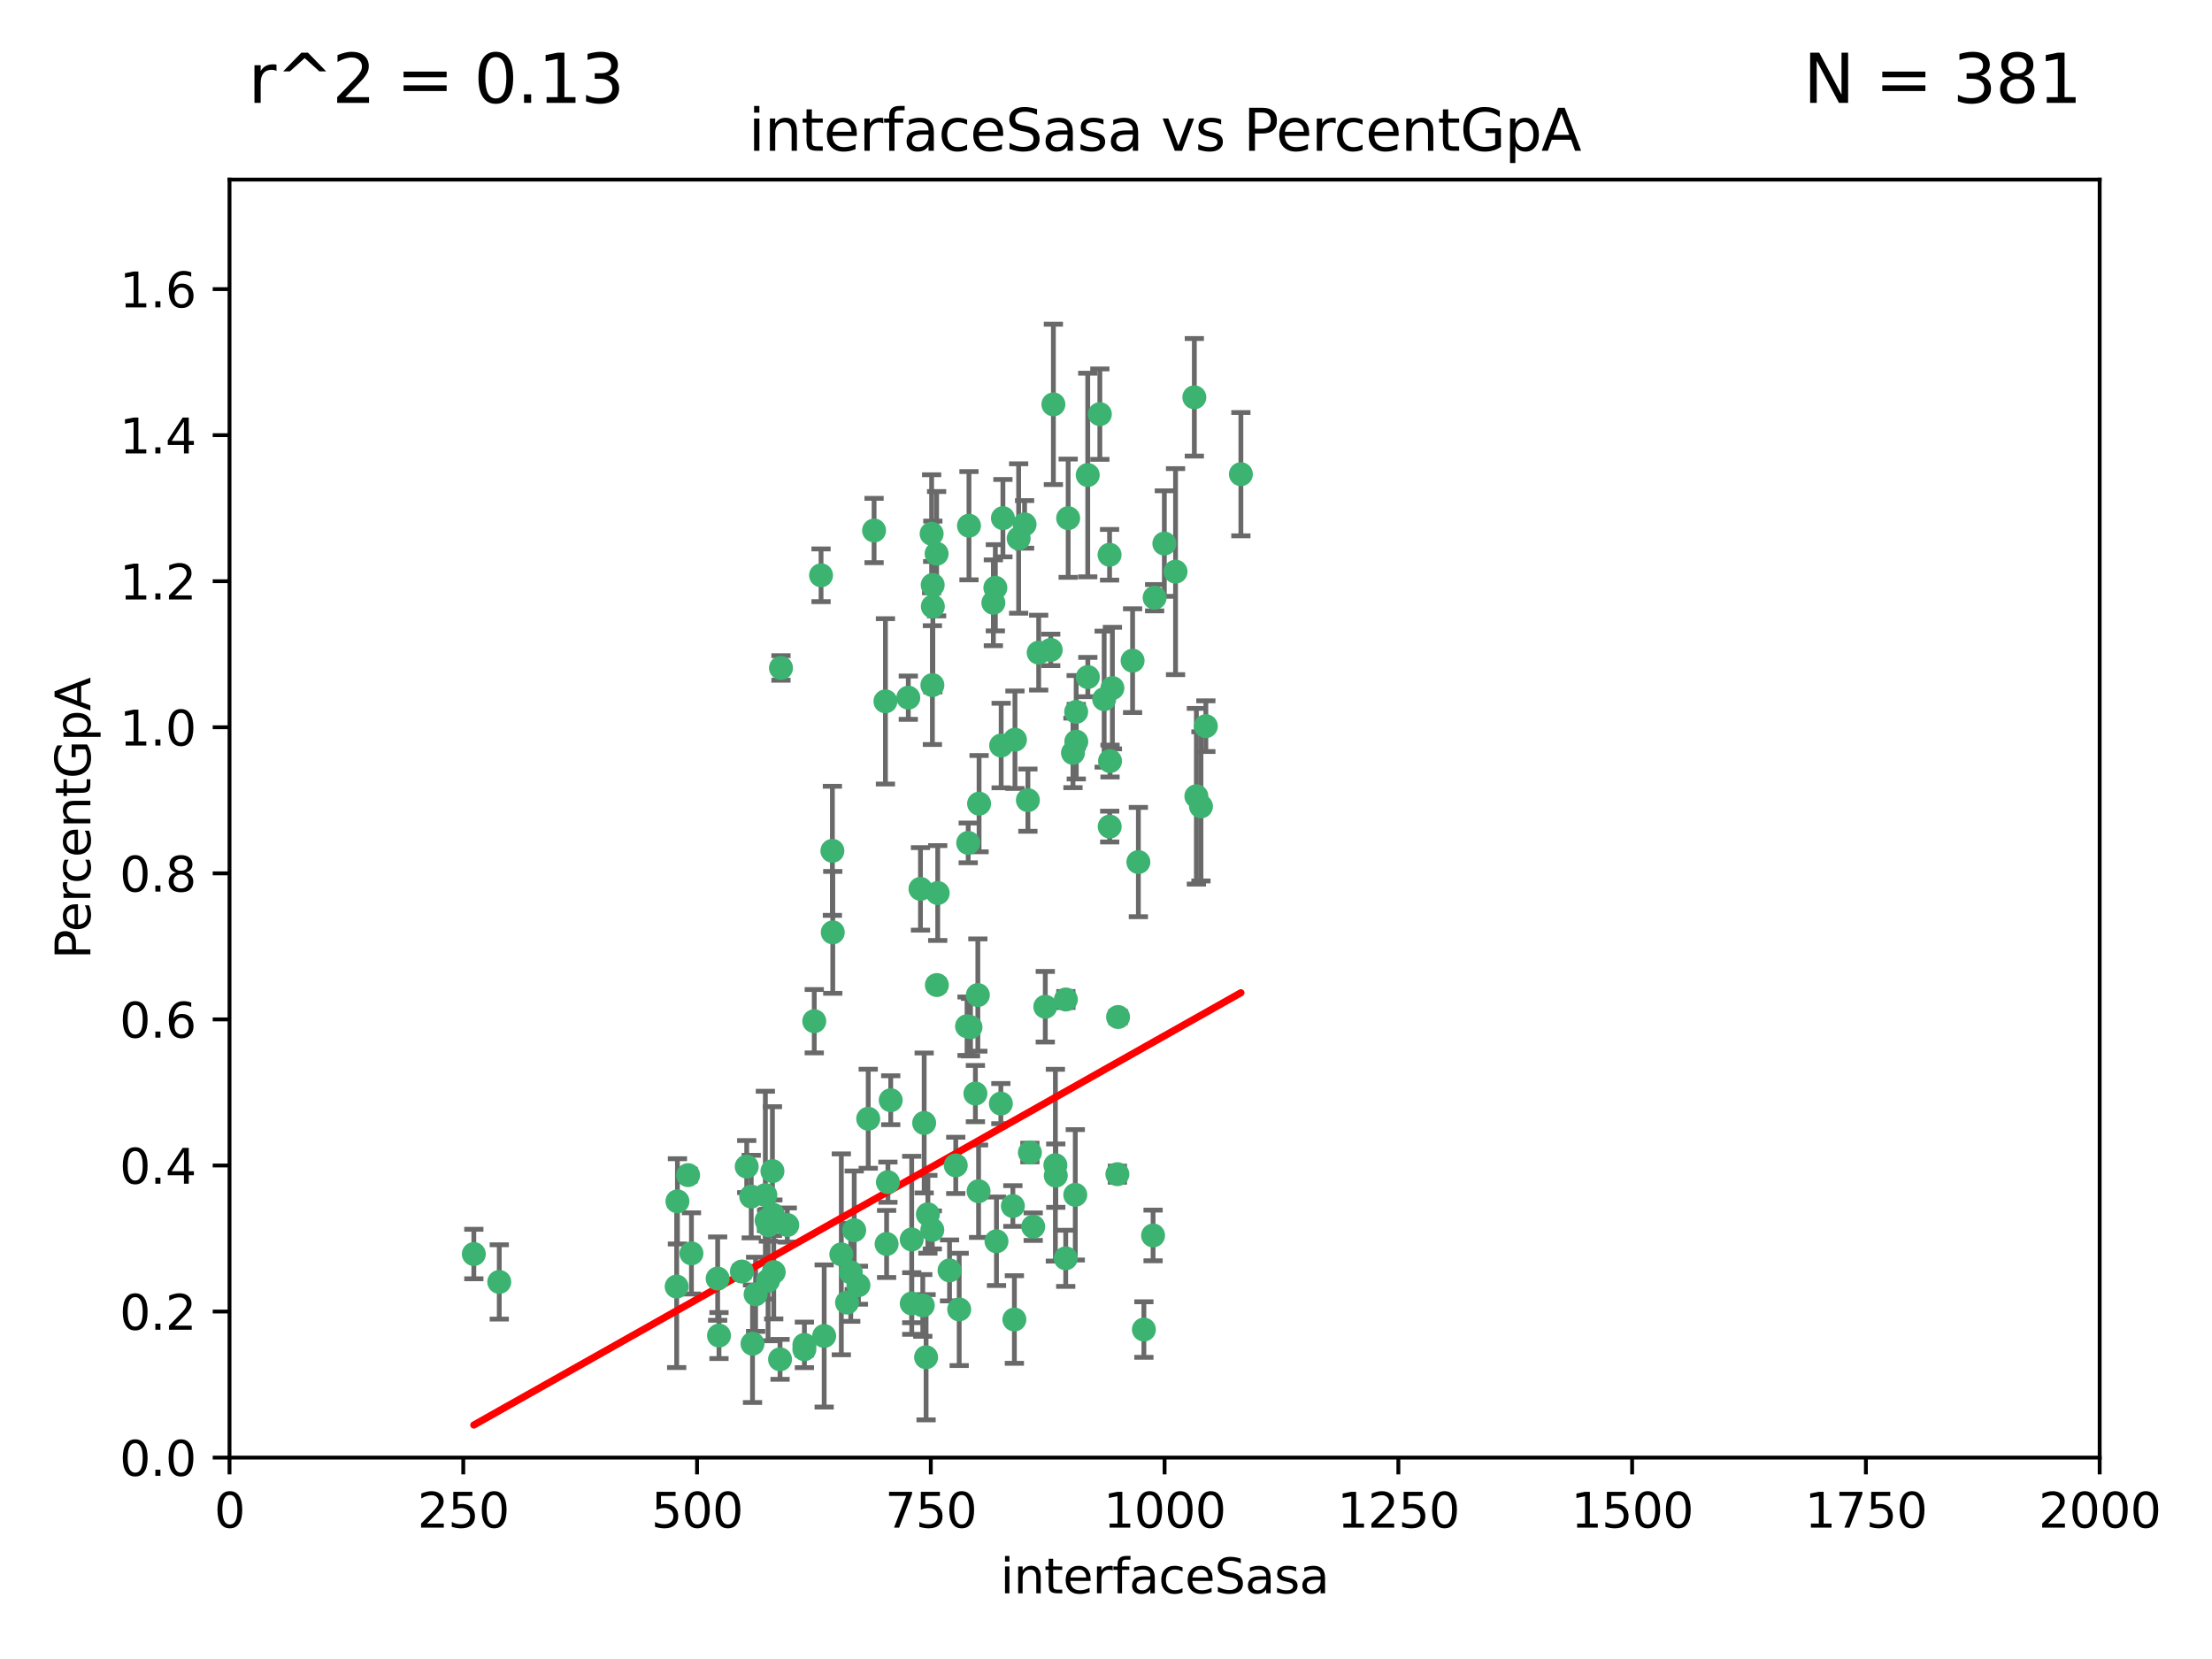<?xml version="1.0" encoding="utf-8" standalone="no"?>
<!DOCTYPE svg PUBLIC "-//W3C//DTD SVG 1.1//EN"
  "http://www.w3.org/Graphics/SVG/1.1/DTD/svg11.dtd">
<svg xmlns:xlink="http://www.w3.org/1999/xlink" width="460.8pt" height="345.6pt" viewBox="0 0 460.8 345.6" xmlns="http://www.w3.org/2000/svg" version="1.1">
 <defs>
  <style type="text/css">*{stroke-linejoin: round; stroke-linecap: butt}</style>
 </defs>
 <g id="figure_1">
  <g id="patch_1">
   <path d="M 0 345.6 
L 460.8 345.6 
L 460.8 0 
L 0 0 
z
" style="fill: #ffffff"/>
  </g>
  <g id="axes_1">
   <g id="patch_2">
    <path d="M 47.81 303.64 
L 437.4 303.64 
L 437.4 37.411 
L 47.81 37.411 
z
" style="fill: #ffffff"/>
   </g>
   <g id="PathCollection_1">
    <defs>
     <path id="mc1bbd81ae4" d="M 0 1.118 
C 0.297 1.118 0.581 1 0.791 0.791 
C 1 0.581 1.118 0.297 1.118 0 
C 1.118 -0.297 1 -0.581 0.791 -0.791 
C 0.581 -1 0.297 -1.118 0 -1.118 
C -0.297 -1.118 -0.581 -1 -0.791 -0.791 
C -1 -0.581 -1.118 -0.297 -1.118 0 
C -1.118 0.297 -1 0.581 -0.791 0.791 
C -0.581 1 -0.297 1.118 0 1.118 
z
" style="stroke: #3cb371"/>
    </defs>
    <g clip-path="url(#pb23151e9c6)">
     <use xlink:href="#mc1bbd81ae4" x="231.145" y="115.568" style="fill: #3cb371; stroke: #3cb371"/>
     <use xlink:href="#mc1bbd81ae4" x="242.554" y="113.232" style="fill: #3cb371; stroke: #3cb371"/>
     <use xlink:href="#mc1bbd81ae4" x="208.925" y="107.943" style="fill: #3cb371; stroke: #3cb371"/>
     <use xlink:href="#mc1bbd81ae4" x="258.5" y="98.781" style="fill: #3cb371; stroke: #3cb371"/>
     <use xlink:href="#mc1bbd81ae4" x="194.329" y="126.342" style="fill: #3cb371; stroke: #3cb371"/>
     <use xlink:href="#mc1bbd81ae4" x="244.888" y="119.082" style="fill: #3cb371; stroke: #3cb371"/>
     <use xlink:href="#mc1bbd81ae4" x="231.733" y="143.336" style="fill: #3cb371; stroke: #3cb371"/>
     <use xlink:href="#mc1bbd81ae4" x="251.201" y="151.274" style="fill: #3cb371; stroke: #3cb371"/>
     <use xlink:href="#mc1bbd81ae4" x="201.856" y="109.513" style="fill: #3cb371; stroke: #3cb371"/>
     <use xlink:href="#mc1bbd81ae4" x="226.614" y="141.043" style="fill: #3cb371; stroke: #3cb371"/>
     <use xlink:href="#mc1bbd81ae4" x="214.128" y="166.685" style="fill: #3cb371; stroke: #3cb371"/>
     <use xlink:href="#mc1bbd81ae4" x="240.527" y="124.513" style="fill: #3cb371; stroke: #3cb371"/>
     <use xlink:href="#mc1bbd81ae4" x="218.885" y="135.386" style="fill: #3cb371; stroke: #3cb371"/>
     <use xlink:href="#mc1bbd81ae4" x="226.597" y="98.955" style="fill: #3cb371; stroke: #3cb371"/>
     <use xlink:href="#mc1bbd81ae4" x="235.941" y="137.629" style="fill: #3cb371; stroke: #3cb371"/>
     <use xlink:href="#mc1bbd81ae4" x="232.912" y="211.864" style="fill: #3cb371; stroke: #3cb371"/>
     <use xlink:href="#mc1bbd81ae4" x="222.518" y="107.949" style="fill: #3cb371; stroke: #3cb371"/>
     <use xlink:href="#mc1bbd81ae4" x="203.96" y="167.417" style="fill: #3cb371; stroke: #3cb371"/>
     <use xlink:href="#mc1bbd81ae4" x="194.296" y="121.859" style="fill: #3cb371; stroke: #3cb371"/>
     <use xlink:href="#mc1bbd81ae4" x="229.119" y="86.272" style="fill: #3cb371; stroke: #3cb371"/>
     <use xlink:href="#mc1bbd81ae4" x="250.183" y="167.984" style="fill: #3cb371; stroke: #3cb371"/>
     <use xlink:href="#mc1bbd81ae4" x="207.351" y="122.444" style="fill: #3cb371; stroke: #3cb371"/>
     <use xlink:href="#mc1bbd81ae4" x="195.114" y="115.347" style="fill: #3cb371; stroke: #3cb371"/>
     <use xlink:href="#mc1bbd81ae4" x="182.088" y="110.514" style="fill: #3cb371; stroke: #3cb371"/>
     <use xlink:href="#mc1bbd81ae4" x="213.44" y="109.239" style="fill: #3cb371; stroke: #3cb371"/>
     <use xlink:href="#mc1bbd81ae4" x="249.228" y="165.873" style="fill: #3cb371; stroke: #3cb371"/>
     <use xlink:href="#mc1bbd81ae4" x="222.039" y="208.215" style="fill: #3cb371; stroke: #3cb371"/>
     <use xlink:href="#mc1bbd81ae4" x="189.216" y="145.341" style="fill: #3cb371; stroke: #3cb371"/>
     <use xlink:href="#mc1bbd81ae4" x="202.173" y="213.979" style="fill: #3cb371; stroke: #3cb371"/>
     <use xlink:href="#mc1bbd81ae4" x="207.585" y="258.579" style="fill: #3cb371; stroke: #3cb371"/>
     <use xlink:href="#mc1bbd81ae4" x="203.704" y="207.286" style="fill: #3cb371; stroke: #3cb371"/>
     <use xlink:href="#mc1bbd81ae4" x="206.936" y="125.569" style="fill: #3cb371; stroke: #3cb371"/>
     <use xlink:href="#mc1bbd81ae4" x="211.436" y="154.097" style="fill: #3cb371; stroke: #3cb371"/>
     <use xlink:href="#mc1bbd81ae4" x="194.076" y="111.192" style="fill: #3cb371; stroke: #3cb371"/>
     <use xlink:href="#mc1bbd81ae4" x="171.039" y="119.843" style="fill: #3cb371; stroke: #3cb371"/>
     <use xlink:href="#mc1bbd81ae4" x="194.235" y="142.72" style="fill: #3cb371; stroke: #3cb371"/>
     <use xlink:href="#mc1bbd81ae4" x="231.239" y="158.542" style="fill: #3cb371; stroke: #3cb371"/>
     <use xlink:href="#mc1bbd81ae4" x="230.017" y="145.644" style="fill: #3cb371; stroke: #3cb371"/>
     <use xlink:href="#mc1bbd81ae4" x="224.209" y="154.498" style="fill: #3cb371; stroke: #3cb371"/>
     <use xlink:href="#mc1bbd81ae4" x="224.002" y="248.904" style="fill: #3cb371; stroke: #3cb371"/>
     <use xlink:href="#mc1bbd81ae4" x="201.453" y="213.781" style="fill: #3cb371; stroke: #3cb371"/>
     <use xlink:href="#mc1bbd81ae4" x="248.803" y="82.766" style="fill: #3cb371; stroke: #3cb371"/>
     <use xlink:href="#mc1bbd81ae4" x="184.453" y="146.106" style="fill: #3cb371; stroke: #3cb371"/>
     <use xlink:href="#mc1bbd81ae4" x="238.294" y="276.968" style="fill: #3cb371; stroke: #3cb371"/>
     <use xlink:href="#mc1bbd81ae4" x="189.925" y="258.206" style="fill: #3cb371; stroke: #3cb371"/>
     <use xlink:href="#mc1bbd81ae4" x="240.207" y="257.366" style="fill: #3cb371; stroke: #3cb371"/>
     <use xlink:href="#mc1bbd81ae4" x="210.998" y="251.235" style="fill: #3cb371; stroke: #3cb371"/>
     <use xlink:href="#mc1bbd81ae4" x="216.376" y="135.958" style="fill: #3cb371; stroke: #3cb371"/>
     <use xlink:href="#mc1bbd81ae4" x="169.625" y="212.733" style="fill: #3cb371; stroke: #3cb371"/>
     <use xlink:href="#mc1bbd81ae4" x="201.694" y="175.59" style="fill: #3cb371; stroke: #3cb371"/>
     <use xlink:href="#mc1bbd81ae4" x="224.185" y="148.297" style="fill: #3cb371; stroke: #3cb371"/>
     <use xlink:href="#mc1bbd81ae4" x="192.921" y="282.741" style="fill: #3cb371; stroke: #3cb371"/>
     <use xlink:href="#mc1bbd81ae4" x="231.172" y="172.188" style="fill: #3cb371; stroke: #3cb371"/>
     <use xlink:href="#mc1bbd81ae4" x="195.165" y="205.202" style="fill: #3cb371; stroke: #3cb371"/>
     <use xlink:href="#mc1bbd81ae4" x="212.203" y="112.178" style="fill: #3cb371; stroke: #3cb371"/>
     <use xlink:href="#mc1bbd81ae4" x="203.194" y="227.808" style="fill: #3cb371; stroke: #3cb371"/>
     <use xlink:href="#mc1bbd81ae4" x="195.344" y="186.034" style="fill: #3cb371; stroke: #3cb371"/>
     <use xlink:href="#mc1bbd81ae4" x="219.44" y="84.238" style="fill: #3cb371; stroke: #3cb371"/>
     <use xlink:href="#mc1bbd81ae4" x="140.963" y="268.012" style="fill: #3cb371; stroke: #3cb371"/>
     <use xlink:href="#mc1bbd81ae4" x="214.547" y="240.095" style="fill: #3cb371; stroke: #3cb371"/>
     <use xlink:href="#mc1bbd81ae4" x="203.854" y="248.151" style="fill: #3cb371; stroke: #3cb371"/>
     <use xlink:href="#mc1bbd81ae4" x="149.501" y="266.351" style="fill: #3cb371; stroke: #3cb371"/>
     <use xlink:href="#mc1bbd81ae4" x="208.557" y="155.307" style="fill: #3cb371; stroke: #3cb371"/>
     <use xlink:href="#mc1bbd81ae4" x="191.752" y="185.169" style="fill: #3cb371; stroke: #3cb371"/>
     <use xlink:href="#mc1bbd81ae4" x="189.936" y="271.541" style="fill: #3cb371; stroke: #3cb371"/>
     <use xlink:href="#mc1bbd81ae4" x="164.005" y="255.193" style="fill: #3cb371; stroke: #3cb371"/>
     <use xlink:href="#mc1bbd81ae4" x="173.402" y="177.24" style="fill: #3cb371; stroke: #3cb371"/>
     <use xlink:href="#mc1bbd81ae4" x="197.808" y="264.65" style="fill: #3cb371; stroke: #3cb371"/>
     <use xlink:href="#mc1bbd81ae4" x="177.23" y="265.053" style="fill: #3cb371; stroke: #3cb371"/>
     <use xlink:href="#mc1bbd81ae4" x="161.183" y="265.008" style="fill: #3cb371; stroke: #3cb371"/>
     <use xlink:href="#mc1bbd81ae4" x="154.548" y="264.881" style="fill: #3cb371; stroke: #3cb371"/>
     <use xlink:href="#mc1bbd81ae4" x="223.521" y="156.841" style="fill: #3cb371; stroke: #3cb371"/>
     <use xlink:href="#mc1bbd81ae4" x="219.857" y="242.731" style="fill: #3cb371; stroke: #3cb371"/>
     <use xlink:href="#mc1bbd81ae4" x="156.494" y="249.266" style="fill: #3cb371; stroke: #3cb371"/>
     <use xlink:href="#mc1bbd81ae4" x="155.555" y="243.018" style="fill: #3cb371; stroke: #3cb371"/>
     <use xlink:href="#mc1bbd81ae4" x="192.231" y="271.945" style="fill: #3cb371; stroke: #3cb371"/>
     <use xlink:href="#mc1bbd81ae4" x="215.234" y="255.538" style="fill: #3cb371; stroke: #3cb371"/>
     <use xlink:href="#mc1bbd81ae4" x="175.262" y="261.303" style="fill: #3cb371; stroke: #3cb371"/>
     <use xlink:href="#mc1bbd81ae4" x="219.939" y="244.908" style="fill: #3cb371; stroke: #3cb371"/>
     <use xlink:href="#mc1bbd81ae4" x="232.774" y="244.603" style="fill: #3cb371; stroke: #3cb371"/>
     <use xlink:href="#mc1bbd81ae4" x="222.011" y="262.132" style="fill: #3cb371; stroke: #3cb371"/>
     <use xlink:href="#mc1bbd81ae4" x="98.708" y="261.239" style="fill: #3cb371; stroke: #3cb371"/>
     <use xlink:href="#mc1bbd81ae4" x="160.061" y="255.245" style="fill: #3cb371; stroke: #3cb371"/>
     <use xlink:href="#mc1bbd81ae4" x="167.572" y="280.164" style="fill: #3cb371; stroke: #3cb371"/>
     <use xlink:href="#mc1bbd81ae4" x="237.143" y="179.582" style="fill: #3cb371; stroke: #3cb371"/>
     <use xlink:href="#mc1bbd81ae4" x="177.949" y="256.279" style="fill: #3cb371; stroke: #3cb371"/>
     <use xlink:href="#mc1bbd81ae4" x="208.496" y="229.901" style="fill: #3cb371; stroke: #3cb371"/>
     <use xlink:href="#mc1bbd81ae4" x="193.293" y="252.958" style="fill: #3cb371; stroke: #3cb371"/>
     <use xlink:href="#mc1bbd81ae4" x="159.441" y="248.965" style="fill: #3cb371; stroke: #3cb371"/>
     <use xlink:href="#mc1bbd81ae4" x="162.498" y="283.176" style="fill: #3cb371; stroke: #3cb371"/>
     <use xlink:href="#mc1bbd81ae4" x="161.001" y="253.038" style="fill: #3cb371; stroke: #3cb371"/>
     <use xlink:href="#mc1bbd81ae4" x="180.867" y="233.055" style="fill: #3cb371; stroke: #3cb371"/>
     <use xlink:href="#mc1bbd81ae4" x="167.562" y="281.067" style="fill: #3cb371; stroke: #3cb371"/>
     <use xlink:href="#mc1bbd81ae4" x="159.698" y="254.235" style="fill: #3cb371; stroke: #3cb371"/>
     <use xlink:href="#mc1bbd81ae4" x="211.313" y="274.874" style="fill: #3cb371; stroke: #3cb371"/>
     <use xlink:href="#mc1bbd81ae4" x="162.692" y="139.145" style="fill: #3cb371; stroke: #3cb371"/>
     <use xlink:href="#mc1bbd81ae4" x="199.818" y="272.775" style="fill: #3cb371; stroke: #3cb371"/>
     <use xlink:href="#mc1bbd81ae4" x="143.341" y="244.8" style="fill: #3cb371; stroke: #3cb371"/>
     <use xlink:href="#mc1bbd81ae4" x="149.779" y="278.221" style="fill: #3cb371; stroke: #3cb371"/>
     <use xlink:href="#mc1bbd81ae4" x="184.969" y="246.271" style="fill: #3cb371; stroke: #3cb371"/>
     <use xlink:href="#mc1bbd81ae4" x="156.763" y="279.925" style="fill: #3cb371; stroke: #3cb371"/>
     <use xlink:href="#mc1bbd81ae4" x="194.214" y="256.212" style="fill: #3cb371; stroke: #3cb371"/>
     <use xlink:href="#mc1bbd81ae4" x="144.041" y="261.105" style="fill: #3cb371; stroke: #3cb371"/>
     <use xlink:href="#mc1bbd81ae4" x="176.457" y="271.345" style="fill: #3cb371; stroke: #3cb371"/>
     <use xlink:href="#mc1bbd81ae4" x="185.555" y="229.195" style="fill: #3cb371; stroke: #3cb371"/>
     <use xlink:href="#mc1bbd81ae4" x="178.829" y="267.733" style="fill: #3cb371; stroke: #3cb371"/>
     <use xlink:href="#mc1bbd81ae4" x="171.69" y="278.312" style="fill: #3cb371; stroke: #3cb371"/>
     <use xlink:href="#mc1bbd81ae4" x="217.753" y="209.723" style="fill: #3cb371; stroke: #3cb371"/>
     <use xlink:href="#mc1bbd81ae4" x="199.101" y="242.769" style="fill: #3cb371; stroke: #3cb371"/>
     <use xlink:href="#mc1bbd81ae4" x="160.002" y="266.777" style="fill: #3cb371; stroke: #3cb371"/>
     <use xlink:href="#mc1bbd81ae4" x="173.48" y="194.231" style="fill: #3cb371; stroke: #3cb371"/>
     <use xlink:href="#mc1bbd81ae4" x="160.912" y="243.962" style="fill: #3cb371; stroke: #3cb371"/>
     <use xlink:href="#mc1bbd81ae4" x="141.123" y="250.263" style="fill: #3cb371; stroke: #3cb371"/>
     <use xlink:href="#mc1bbd81ae4" x="184.696" y="259.143" style="fill: #3cb371; stroke: #3cb371"/>
     <use xlink:href="#mc1bbd81ae4" x="157.406" y="269.626" style="fill: #3cb371; stroke: #3cb371"/>
     <use xlink:href="#mc1bbd81ae4" x="192.521" y="233.936" style="fill: #3cb371; stroke: #3cb371"/>
     <use xlink:href="#mc1bbd81ae4" x="104.006" y="267.05" style="fill: #3cb371; stroke: #3cb371"/>
    </g>
   </g>
   <g id="matplotlib.axis_1">
    <g id="xtick_1">
     <g id="line2d_1">
      <defs>
       <path id="m7867bbb67b" d="M 0 0 
L 0 3.5 
" style="stroke: #000000; stroke-width: 0.8"/>
      </defs>
      <g>
       <use xlink:href="#m7867bbb67b" x="47.81" y="303.64" style="stroke: #000000; stroke-width: 0.8"/>
      </g>
     </g>
     <g id="text_1">
      <!-- 0 -->
      <g transform="translate(44.629 318.238)scale(0.1 -0.1)">
       <defs>
        <path id="DejaVuSans-30" d="M 2034 4250 
Q 1547 4250 1301 3770 
Q 1056 3291 1056 2328 
Q 1056 1369 1301 889 
Q 1547 409 2034 409 
Q 2525 409 2770 889 
Q 3016 1369 3016 2328 
Q 3016 3291 2770 3770 
Q 2525 4250 2034 4250 
z
M 2034 4750 
Q 2819 4750 3233 4129 
Q 3647 3509 3647 2328 
Q 3647 1150 3233 529 
Q 2819 -91 2034 -91 
Q 1250 -91 836 529 
Q 422 1150 422 2328 
Q 422 3509 836 4129 
Q 1250 4750 2034 4750 
z
" transform="scale(0.016)"/>
       </defs>
       <use xlink:href="#DejaVuSans-30"/>
      </g>
     </g>
    </g>
    <g id="xtick_2">
     <g id="line2d_2">
      <g>
       <use xlink:href="#m7867bbb67b" x="96.509" y="303.64" style="stroke: #000000; stroke-width: 0.8"/>
      </g>
     </g>
     <g id="text_2">
      <!-- 250 -->
      <g transform="translate(86.965 318.238)scale(0.1 -0.1)">
       <defs>
        <path id="DejaVuSans-32" d="M 1228 531 
L 3431 531 
L 3431 0 
L 469 0 
L 469 531 
Q 828 903 1448 1529 
Q 2069 2156 2228 2338 
Q 2531 2678 2651 2914 
Q 2772 3150 2772 3378 
Q 2772 3750 2511 3984 
Q 2250 4219 1831 4219 
Q 1534 4219 1204 4116 
Q 875 4013 500 3803 
L 500 4441 
Q 881 4594 1212 4672 
Q 1544 4750 1819 4750 
Q 2544 4750 2975 4387 
Q 3406 4025 3406 3419 
Q 3406 3131 3298 2873 
Q 3191 2616 2906 2266 
Q 2828 2175 2409 1742 
Q 1991 1309 1228 531 
z
" transform="scale(0.016)"/>
        <path id="DejaVuSans-35" d="M 691 4666 
L 3169 4666 
L 3169 4134 
L 1269 4134 
L 1269 2991 
Q 1406 3038 1543 3061 
Q 1681 3084 1819 3084 
Q 2600 3084 3056 2656 
Q 3513 2228 3513 1497 
Q 3513 744 3044 326 
Q 2575 -91 1722 -91 
Q 1428 -91 1123 -41 
Q 819 9 494 109 
L 494 744 
Q 775 591 1075 516 
Q 1375 441 1709 441 
Q 2250 441 2565 725 
Q 2881 1009 2881 1497 
Q 2881 1984 2565 2268 
Q 2250 2553 1709 2553 
Q 1456 2553 1204 2497 
Q 953 2441 691 2322 
L 691 4666 
z
" transform="scale(0.016)"/>
       </defs>
       <use xlink:href="#DejaVuSans-32"/>
       <use xlink:href="#DejaVuSans-35" x="63.623"/>
       <use xlink:href="#DejaVuSans-30" x="127.246"/>
      </g>
     </g>
    </g>
    <g id="xtick_3">
     <g id="line2d_3">
      <g>
       <use xlink:href="#m7867bbb67b" x="145.208" y="303.64" style="stroke: #000000; stroke-width: 0.8"/>
      </g>
     </g>
     <g id="text_3">
      <!-- 500 -->
      <g transform="translate(135.664 318.238)scale(0.1 -0.1)">
       <use xlink:href="#DejaVuSans-35"/>
       <use xlink:href="#DejaVuSans-30" x="63.623"/>
       <use xlink:href="#DejaVuSans-30" x="127.246"/>
      </g>
     </g>
    </g>
    <g id="xtick_4">
     <g id="line2d_4">
      <g>
       <use xlink:href="#m7867bbb67b" x="193.906" y="303.64" style="stroke: #000000; stroke-width: 0.8"/>
      </g>
     </g>
     <g id="text_4">
      <!-- 750 -->
      <g transform="translate(184.363 318.238)scale(0.1 -0.1)">
       <defs>
        <path id="DejaVuSans-37" d="M 525 4666 
L 3525 4666 
L 3525 4397 
L 1831 0 
L 1172 0 
L 2766 4134 
L 525 4134 
L 525 4666 
z
" transform="scale(0.016)"/>
       </defs>
       <use xlink:href="#DejaVuSans-37"/>
       <use xlink:href="#DejaVuSans-35" x="63.623"/>
       <use xlink:href="#DejaVuSans-30" x="127.246"/>
      </g>
     </g>
    </g>
    <g id="xtick_5">
     <g id="line2d_5">
      <g>
       <use xlink:href="#m7867bbb67b" x="242.605" y="303.64" style="stroke: #000000; stroke-width: 0.8"/>
      </g>
     </g>
     <g id="text_5">
      <!-- 1000 -->
      <g transform="translate(229.88 318.238)scale(0.1 -0.1)">
       <defs>
        <path id="DejaVuSans-31" d="M 794 531 
L 1825 531 
L 1825 4091 
L 703 3866 
L 703 4441 
L 1819 4666 
L 2450 4666 
L 2450 531 
L 3481 531 
L 3481 0 
L 794 0 
L 794 531 
z
" transform="scale(0.016)"/>
       </defs>
       <use xlink:href="#DejaVuSans-31"/>
       <use xlink:href="#DejaVuSans-30" x="63.623"/>
       <use xlink:href="#DejaVuSans-30" x="127.246"/>
       <use xlink:href="#DejaVuSans-30" x="190.869"/>
      </g>
     </g>
    </g>
    <g id="xtick_6">
     <g id="line2d_6">
      <g>
       <use xlink:href="#m7867bbb67b" x="291.304" y="303.64" style="stroke: #000000; stroke-width: 0.8"/>
      </g>
     </g>
     <g id="text_6">
      <!-- 1250 -->
      <g transform="translate(278.579 318.238)scale(0.1 -0.1)">
       <use xlink:href="#DejaVuSans-31"/>
       <use xlink:href="#DejaVuSans-32" x="63.623"/>
       <use xlink:href="#DejaVuSans-35" x="127.246"/>
       <use xlink:href="#DejaVuSans-30" x="190.869"/>
      </g>
     </g>
    </g>
    <g id="xtick_7">
     <g id="line2d_7">
      <g>
       <use xlink:href="#m7867bbb67b" x="340.002" y="303.64" style="stroke: #000000; stroke-width: 0.8"/>
      </g>
     </g>
     <g id="text_7">
      <!-- 1500 -->
      <g transform="translate(327.277 318.238)scale(0.1 -0.1)">
       <use xlink:href="#DejaVuSans-31"/>
       <use xlink:href="#DejaVuSans-35" x="63.623"/>
       <use xlink:href="#DejaVuSans-30" x="127.246"/>
       <use xlink:href="#DejaVuSans-30" x="190.869"/>
      </g>
     </g>
    </g>
    <g id="xtick_8">
     <g id="line2d_8">
      <g>
       <use xlink:href="#m7867bbb67b" x="388.701" y="303.64" style="stroke: #000000; stroke-width: 0.8"/>
      </g>
     </g>
     <g id="text_8">
      <!-- 1750 -->
      <g transform="translate(375.976 318.238)scale(0.1 -0.1)">
       <use xlink:href="#DejaVuSans-31"/>
       <use xlink:href="#DejaVuSans-37" x="63.623"/>
       <use xlink:href="#DejaVuSans-35" x="127.246"/>
       <use xlink:href="#DejaVuSans-30" x="190.869"/>
      </g>
     </g>
    </g>
    <g id="xtick_9">
     <g id="line2d_9">
      <g>
       <use xlink:href="#m7867bbb67b" x="437.4" y="303.64" style="stroke: #000000; stroke-width: 0.8"/>
      </g>
     </g>
     <g id="text_9">
      <!-- 2000 -->
      <g transform="translate(424.675 318.238)scale(0.1 -0.1)">
       <use xlink:href="#DejaVuSans-32"/>
       <use xlink:href="#DejaVuSans-30" x="63.623"/>
       <use xlink:href="#DejaVuSans-30" x="127.246"/>
       <use xlink:href="#DejaVuSans-30" x="190.869"/>
      </g>
     </g>
    </g>
    <g id="text_10">
     <!-- interfaceSasa -->
     <g transform="translate(208.398 331.917)scale(0.1 -0.1)">
      <defs>
       <path id="DejaVuSans-69" d="M 603 3500 
L 1178 3500 
L 1178 0 
L 603 0 
L 603 3500 
z
M 603 4863 
L 1178 4863 
L 1178 4134 
L 603 4134 
L 603 4863 
z
" transform="scale(0.016)"/>
       <path id="DejaVuSans-6e" d="M 3513 2113 
L 3513 0 
L 2938 0 
L 2938 2094 
Q 2938 2591 2744 2837 
Q 2550 3084 2163 3084 
Q 1697 3084 1428 2787 
Q 1159 2491 1159 1978 
L 1159 0 
L 581 0 
L 581 3500 
L 1159 3500 
L 1159 2956 
Q 1366 3272 1645 3428 
Q 1925 3584 2291 3584 
Q 2894 3584 3203 3211 
Q 3513 2838 3513 2113 
z
" transform="scale(0.016)"/>
       <path id="DejaVuSans-74" d="M 1172 4494 
L 1172 3500 
L 2356 3500 
L 2356 3053 
L 1172 3053 
L 1172 1153 
Q 1172 725 1289 603 
Q 1406 481 1766 481 
L 2356 481 
L 2356 0 
L 1766 0 
Q 1100 0 847 248 
Q 594 497 594 1153 
L 594 3053 
L 172 3053 
L 172 3500 
L 594 3500 
L 594 4494 
L 1172 4494 
z
" transform="scale(0.016)"/>
       <path id="DejaVuSans-65" d="M 3597 1894 
L 3597 1613 
L 953 1613 
Q 991 1019 1311 708 
Q 1631 397 2203 397 
Q 2534 397 2845 478 
Q 3156 559 3463 722 
L 3463 178 
Q 3153 47 2828 -22 
Q 2503 -91 2169 -91 
Q 1331 -91 842 396 
Q 353 884 353 1716 
Q 353 2575 817 3079 
Q 1281 3584 2069 3584 
Q 2775 3584 3186 3129 
Q 3597 2675 3597 1894 
z
M 3022 2063 
Q 3016 2534 2758 2815 
Q 2500 3097 2075 3097 
Q 1594 3097 1305 2825 
Q 1016 2553 972 2059 
L 3022 2063 
z
" transform="scale(0.016)"/>
       <path id="DejaVuSans-72" d="M 2631 2963 
Q 2534 3019 2420 3045 
Q 2306 3072 2169 3072 
Q 1681 3072 1420 2755 
Q 1159 2438 1159 1844 
L 1159 0 
L 581 0 
L 581 3500 
L 1159 3500 
L 1159 2956 
Q 1341 3275 1631 3429 
Q 1922 3584 2338 3584 
Q 2397 3584 2469 3576 
Q 2541 3569 2628 3553 
L 2631 2963 
z
" transform="scale(0.016)"/>
       <path id="DejaVuSans-66" d="M 2375 4863 
L 2375 4384 
L 1825 4384 
Q 1516 4384 1395 4259 
Q 1275 4134 1275 3809 
L 1275 3500 
L 2222 3500 
L 2222 3053 
L 1275 3053 
L 1275 0 
L 697 0 
L 697 3053 
L 147 3053 
L 147 3500 
L 697 3500 
L 697 3744 
Q 697 4328 969 4595 
Q 1241 4863 1831 4863 
L 2375 4863 
z
" transform="scale(0.016)"/>
       <path id="DejaVuSans-61" d="M 2194 1759 
Q 1497 1759 1228 1600 
Q 959 1441 959 1056 
Q 959 750 1161 570 
Q 1363 391 1709 391 
Q 2188 391 2477 730 
Q 2766 1069 2766 1631 
L 2766 1759 
L 2194 1759 
z
M 3341 1997 
L 3341 0 
L 2766 0 
L 2766 531 
Q 2569 213 2275 61 
Q 1981 -91 1556 -91 
Q 1019 -91 701 211 
Q 384 513 384 1019 
Q 384 1609 779 1909 
Q 1175 2209 1959 2209 
L 2766 2209 
L 2766 2266 
Q 2766 2663 2505 2880 
Q 2244 3097 1772 3097 
Q 1472 3097 1187 3025 
Q 903 2953 641 2809 
L 641 3341 
Q 956 3463 1253 3523 
Q 1550 3584 1831 3584 
Q 2591 3584 2966 3190 
Q 3341 2797 3341 1997 
z
" transform="scale(0.016)"/>
       <path id="DejaVuSans-63" d="M 3122 3366 
L 3122 2828 
Q 2878 2963 2633 3030 
Q 2388 3097 2138 3097 
Q 1578 3097 1268 2742 
Q 959 2388 959 1747 
Q 959 1106 1268 751 
Q 1578 397 2138 397 
Q 2388 397 2633 464 
Q 2878 531 3122 666 
L 3122 134 
Q 2881 22 2623 -34 
Q 2366 -91 2075 -91 
Q 1284 -91 818 406 
Q 353 903 353 1747 
Q 353 2603 823 3093 
Q 1294 3584 2113 3584 
Q 2378 3584 2631 3529 
Q 2884 3475 3122 3366 
z
" transform="scale(0.016)"/>
       <path id="DejaVuSans-53" d="M 3425 4513 
L 3425 3897 
Q 3066 4069 2747 4153 
Q 2428 4238 2131 4238 
Q 1616 4238 1336 4038 
Q 1056 3838 1056 3469 
Q 1056 3159 1242 3001 
Q 1428 2844 1947 2747 
L 2328 2669 
Q 3034 2534 3370 2195 
Q 3706 1856 3706 1288 
Q 3706 609 3251 259 
Q 2797 -91 1919 -91 
Q 1588 -91 1214 -16 
Q 841 59 441 206 
L 441 856 
Q 825 641 1194 531 
Q 1563 422 1919 422 
Q 2459 422 2753 634 
Q 3047 847 3047 1241 
Q 3047 1584 2836 1778 
Q 2625 1972 2144 2069 
L 1759 2144 
Q 1053 2284 737 2584 
Q 422 2884 422 3419 
Q 422 4038 858 4394 
Q 1294 4750 2059 4750 
Q 2388 4750 2728 4690 
Q 3069 4631 3425 4513 
z
" transform="scale(0.016)"/>
       <path id="DejaVuSans-73" d="M 2834 3397 
L 2834 2853 
Q 2591 2978 2328 3040 
Q 2066 3103 1784 3103 
Q 1356 3103 1142 2972 
Q 928 2841 928 2578 
Q 928 2378 1081 2264 
Q 1234 2150 1697 2047 
L 1894 2003 
Q 2506 1872 2764 1633 
Q 3022 1394 3022 966 
Q 3022 478 2636 193 
Q 2250 -91 1575 -91 
Q 1294 -91 989 -36 
Q 684 19 347 128 
L 347 722 
Q 666 556 975 473 
Q 1284 391 1588 391 
Q 1994 391 2212 530 
Q 2431 669 2431 922 
Q 2431 1156 2273 1281 
Q 2116 1406 1581 1522 
L 1381 1569 
Q 847 1681 609 1914 
Q 372 2147 372 2553 
Q 372 3047 722 3315 
Q 1072 3584 1716 3584 
Q 2034 3584 2315 3537 
Q 2597 3491 2834 3397 
z
" transform="scale(0.016)"/>
      </defs>
      <use xlink:href="#DejaVuSans-69"/>
      <use xlink:href="#DejaVuSans-6e" x="27.783"/>
      <use xlink:href="#DejaVuSans-74" x="91.162"/>
      <use xlink:href="#DejaVuSans-65" x="130.371"/>
      <use xlink:href="#DejaVuSans-72" x="191.895"/>
      <use xlink:href="#DejaVuSans-66" x="233.008"/>
      <use xlink:href="#DejaVuSans-61" x="268.213"/>
      <use xlink:href="#DejaVuSans-63" x="329.492"/>
      <use xlink:href="#DejaVuSans-65" x="384.473"/>
      <use xlink:href="#DejaVuSans-53" x="445.996"/>
      <use xlink:href="#DejaVuSans-61" x="509.473"/>
      <use xlink:href="#DejaVuSans-73" x="570.752"/>
      <use xlink:href="#DejaVuSans-61" x="622.852"/>
     </g>
    </g>
   </g>
   <g id="matplotlib.axis_2">
    <g id="ytick_1">
     <g id="line2d_10">
      <defs>
       <path id="mfb39e4e4db" d="M 0 0 
L -3.5 0 
" style="stroke: #000000; stroke-width: 0.8"/>
      </defs>
      <g>
       <use xlink:href="#mfb39e4e4db" x="47.81" y="303.64" style="stroke: #000000; stroke-width: 0.8"/>
      </g>
     </g>
     <g id="text_11">
      <!-- 0.0 -->
      <g transform="translate(24.907 307.439)scale(0.1 -0.1)">
       <defs>
        <path id="DejaVuSans-2e" d="M 684 794 
L 1344 794 
L 1344 0 
L 684 0 
L 684 794 
z
" transform="scale(0.016)"/>
       </defs>
       <use xlink:href="#DejaVuSans-30"/>
       <use xlink:href="#DejaVuSans-2e" x="63.623"/>
       <use xlink:href="#DejaVuSans-30" x="95.41"/>
      </g>
     </g>
    </g>
    <g id="ytick_2">
     <g id="line2d_11">
      <g>
       <use xlink:href="#mfb39e4e4db" x="47.81" y="273.214" style="stroke: #000000; stroke-width: 0.8"/>
      </g>
     </g>
     <g id="text_12">
      <!-- 0.2 -->
      <g transform="translate(24.907 277.013)scale(0.1 -0.1)">
       <use xlink:href="#DejaVuSans-30"/>
       <use xlink:href="#DejaVuSans-2e" x="63.623"/>
       <use xlink:href="#DejaVuSans-32" x="95.41"/>
      </g>
     </g>
    </g>
    <g id="ytick_3">
     <g id="line2d_12">
      <g>
       <use xlink:href="#mfb39e4e4db" x="47.81" y="242.788" style="stroke: #000000; stroke-width: 0.8"/>
      </g>
     </g>
     <g id="text_13">
      <!-- 0.4 -->
      <g transform="translate(24.907 246.587)scale(0.1 -0.1)">
       <defs>
        <path id="DejaVuSans-34" d="M 2419 4116 
L 825 1625 
L 2419 1625 
L 2419 4116 
z
M 2253 4666 
L 3047 4666 
L 3047 1625 
L 3713 1625 
L 3713 1100 
L 3047 1100 
L 3047 0 
L 2419 0 
L 2419 1100 
L 313 1100 
L 313 1709 
L 2253 4666 
z
" transform="scale(0.016)"/>
       </defs>
       <use xlink:href="#DejaVuSans-30"/>
       <use xlink:href="#DejaVuSans-2e" x="63.623"/>
       <use xlink:href="#DejaVuSans-34" x="95.41"/>
      </g>
     </g>
    </g>
    <g id="ytick_4">
     <g id="line2d_13">
      <g>
       <use xlink:href="#mfb39e4e4db" x="47.81" y="212.362" style="stroke: #000000; stroke-width: 0.8"/>
      </g>
     </g>
     <g id="text_14">
      <!-- 0.6 -->
      <g transform="translate(24.907 216.161)scale(0.1 -0.1)">
       <defs>
        <path id="DejaVuSans-36" d="M 2113 2584 
Q 1688 2584 1439 2293 
Q 1191 2003 1191 1497 
Q 1191 994 1439 701 
Q 1688 409 2113 409 
Q 2538 409 2786 701 
Q 3034 994 3034 1497 
Q 3034 2003 2786 2293 
Q 2538 2584 2113 2584 
z
M 3366 4563 
L 3366 3988 
Q 3128 4100 2886 4159 
Q 2644 4219 2406 4219 
Q 1781 4219 1451 3797 
Q 1122 3375 1075 2522 
Q 1259 2794 1537 2939 
Q 1816 3084 2150 3084 
Q 2853 3084 3261 2657 
Q 3669 2231 3669 1497 
Q 3669 778 3244 343 
Q 2819 -91 2113 -91 
Q 1303 -91 875 529 
Q 447 1150 447 2328 
Q 447 3434 972 4092 
Q 1497 4750 2381 4750 
Q 2619 4750 2861 4703 
Q 3103 4656 3366 4563 
z
" transform="scale(0.016)"/>
       </defs>
       <use xlink:href="#DejaVuSans-30"/>
       <use xlink:href="#DejaVuSans-2e" x="63.623"/>
       <use xlink:href="#DejaVuSans-36" x="95.41"/>
      </g>
     </g>
    </g>
    <g id="ytick_5">
     <g id="line2d_14">
      <g>
       <use xlink:href="#mfb39e4e4db" x="47.81" y="181.935" style="stroke: #000000; stroke-width: 0.8"/>
      </g>
     </g>
     <g id="text_15">
      <!-- 0.8 -->
      <g transform="translate(24.907 185.735)scale(0.1 -0.1)">
       <defs>
        <path id="DejaVuSans-38" d="M 2034 2216 
Q 1584 2216 1326 1975 
Q 1069 1734 1069 1313 
Q 1069 891 1326 650 
Q 1584 409 2034 409 
Q 2484 409 2743 651 
Q 3003 894 3003 1313 
Q 3003 1734 2745 1975 
Q 2488 2216 2034 2216 
z
M 1403 2484 
Q 997 2584 770 2862 
Q 544 3141 544 3541 
Q 544 4100 942 4425 
Q 1341 4750 2034 4750 
Q 2731 4750 3128 4425 
Q 3525 4100 3525 3541 
Q 3525 3141 3298 2862 
Q 3072 2584 2669 2484 
Q 3125 2378 3379 2068 
Q 3634 1759 3634 1313 
Q 3634 634 3220 271 
Q 2806 -91 2034 -91 
Q 1263 -91 848 271 
Q 434 634 434 1313 
Q 434 1759 690 2068 
Q 947 2378 1403 2484 
z
M 1172 3481 
Q 1172 3119 1398 2916 
Q 1625 2713 2034 2713 
Q 2441 2713 2670 2916 
Q 2900 3119 2900 3481 
Q 2900 3844 2670 4047 
Q 2441 4250 2034 4250 
Q 1625 4250 1398 4047 
Q 1172 3844 1172 3481 
z
" transform="scale(0.016)"/>
       </defs>
       <use xlink:href="#DejaVuSans-30"/>
       <use xlink:href="#DejaVuSans-2e" x="63.623"/>
       <use xlink:href="#DejaVuSans-38" x="95.41"/>
      </g>
     </g>
    </g>
    <g id="ytick_6">
     <g id="line2d_15">
      <g>
       <use xlink:href="#mfb39e4e4db" x="47.81" y="151.509" style="stroke: #000000; stroke-width: 0.8"/>
      </g>
     </g>
     <g id="text_16">
      <!-- 1.0 -->
      <g transform="translate(24.907 155.308)scale(0.1 -0.1)">
       <use xlink:href="#DejaVuSans-31"/>
       <use xlink:href="#DejaVuSans-2e" x="63.623"/>
       <use xlink:href="#DejaVuSans-30" x="95.41"/>
      </g>
     </g>
    </g>
    <g id="ytick_7">
     <g id="line2d_16">
      <g>
       <use xlink:href="#mfb39e4e4db" x="47.81" y="121.083" style="stroke: #000000; stroke-width: 0.8"/>
      </g>
     </g>
     <g id="text_17">
      <!-- 1.2 -->
      <g transform="translate(24.907 124.882)scale(0.1 -0.1)">
       <use xlink:href="#DejaVuSans-31"/>
       <use xlink:href="#DejaVuSans-2e" x="63.623"/>
       <use xlink:href="#DejaVuSans-32" x="95.41"/>
      </g>
     </g>
    </g>
    <g id="ytick_8">
     <g id="line2d_17">
      <g>
       <use xlink:href="#mfb39e4e4db" x="47.81" y="90.657" style="stroke: #000000; stroke-width: 0.8"/>
      </g>
     </g>
     <g id="text_18">
      <!-- 1.4 -->
      <g transform="translate(24.907 94.456)scale(0.1 -0.1)">
       <use xlink:href="#DejaVuSans-31"/>
       <use xlink:href="#DejaVuSans-2e" x="63.623"/>
       <use xlink:href="#DejaVuSans-34" x="95.41"/>
      </g>
     </g>
    </g>
    <g id="ytick_9">
     <g id="line2d_18">
      <g>
       <use xlink:href="#mfb39e4e4db" x="47.81" y="60.231" style="stroke: #000000; stroke-width: 0.8"/>
      </g>
     </g>
     <g id="text_19">
      <!-- 1.6 -->
      <g transform="translate(24.907 64.03)scale(0.1 -0.1)">
       <use xlink:href="#DejaVuSans-31"/>
       <use xlink:href="#DejaVuSans-2e" x="63.623"/>
       <use xlink:href="#DejaVuSans-36" x="95.41"/>
      </g>
     </g>
    </g>
    <g id="text_20">
     <!-- PercentGpA -->
     <g transform="translate(18.827 199.802)rotate(-90)scale(0.1 -0.1)">
      <defs>
       <path id="DejaVuSans-50" d="M 1259 4147 
L 1259 2394 
L 2053 2394 
Q 2494 2394 2734 2622 
Q 2975 2850 2975 3272 
Q 2975 3691 2734 3919 
Q 2494 4147 2053 4147 
L 1259 4147 
z
M 628 4666 
L 2053 4666 
Q 2838 4666 3239 4311 
Q 3641 3956 3641 3272 
Q 3641 2581 3239 2228 
Q 2838 1875 2053 1875 
L 1259 1875 
L 1259 0 
L 628 0 
L 628 4666 
z
" transform="scale(0.016)"/>
       <path id="DejaVuSans-47" d="M 3809 666 
L 3809 1919 
L 2778 1919 
L 2778 2438 
L 4434 2438 
L 4434 434 
Q 4069 175 3628 42 
Q 3188 -91 2688 -91 
Q 1594 -91 976 548 
Q 359 1188 359 2328 
Q 359 3472 976 4111 
Q 1594 4750 2688 4750 
Q 3144 4750 3555 4637 
Q 3966 4525 4313 4306 
L 4313 3634 
Q 3963 3931 3569 4081 
Q 3175 4231 2741 4231 
Q 1884 4231 1454 3753 
Q 1025 3275 1025 2328 
Q 1025 1384 1454 906 
Q 1884 428 2741 428 
Q 3075 428 3337 486 
Q 3600 544 3809 666 
z
" transform="scale(0.016)"/>
       <path id="DejaVuSans-70" d="M 1159 525 
L 1159 -1331 
L 581 -1331 
L 581 3500 
L 1159 3500 
L 1159 2969 
Q 1341 3281 1617 3432 
Q 1894 3584 2278 3584 
Q 2916 3584 3314 3078 
Q 3713 2572 3713 1747 
Q 3713 922 3314 415 
Q 2916 -91 2278 -91 
Q 1894 -91 1617 61 
Q 1341 213 1159 525 
z
M 3116 1747 
Q 3116 2381 2855 2742 
Q 2594 3103 2138 3103 
Q 1681 3103 1420 2742 
Q 1159 2381 1159 1747 
Q 1159 1113 1420 752 
Q 1681 391 2138 391 
Q 2594 391 2855 752 
Q 3116 1113 3116 1747 
z
" transform="scale(0.016)"/>
       <path id="DejaVuSans-41" d="M 2188 4044 
L 1331 1722 
L 3047 1722 
L 2188 4044 
z
M 1831 4666 
L 2547 4666 
L 4325 0 
L 3669 0 
L 3244 1197 
L 1141 1197 
L 716 0 
L 50 0 
L 1831 4666 
z
" transform="scale(0.016)"/>
      </defs>
      <use xlink:href="#DejaVuSans-50"/>
      <use xlink:href="#DejaVuSans-65" x="56.678"/>
      <use xlink:href="#DejaVuSans-72" x="118.201"/>
      <use xlink:href="#DejaVuSans-63" x="157.064"/>
      <use xlink:href="#DejaVuSans-65" x="212.045"/>
      <use xlink:href="#DejaVuSans-6e" x="273.568"/>
      <use xlink:href="#DejaVuSans-74" x="336.947"/>
      <use xlink:href="#DejaVuSans-47" x="376.156"/>
      <use xlink:href="#DejaVuSans-70" x="453.646"/>
      <use xlink:href="#DejaVuSans-41" x="517.123"/>
     </g>
    </g>
   </g>
   <g id="LineCollection_1">
    <path d="M 231.145 120.843 
L 231.145 110.292 
" clip-path="url(#pb23151e9c6)" style="fill: none; stroke: #696969"/>
    <path d="M 242.554 124.224 
L 242.554 102.241 
" clip-path="url(#pb23151e9c6)" style="fill: none; stroke: #696969"/>
    <path d="M 208.925 116.002 
L 208.925 99.884 
" clip-path="url(#pb23151e9c6)" style="fill: none; stroke: #696969"/>
    <path d="M 258.5 111.622 
L 258.5 85.94 
" clip-path="url(#pb23151e9c6)" style="fill: none; stroke: #696969"/>
    <path d="M 194.329 144.131 
L 194.329 108.553 
" clip-path="url(#pb23151e9c6)" style="fill: none; stroke: #696969"/>
    <path d="M 244.888 140.54 
L 244.888 97.624 
" clip-path="url(#pb23151e9c6)" style="fill: none; stroke: #696969"/>
    <path d="M 231.733 155.999 
L 231.733 130.673 
" clip-path="url(#pb23151e9c6)" style="fill: none; stroke: #696969"/>
    <path d="M 251.201 156.555 
L 251.201 145.993 
" clip-path="url(#pb23151e9c6)" style="fill: none; stroke: #696969"/>
    <path d="M 201.856 120.79 
L 201.856 98.237 
" clip-path="url(#pb23151e9c6)" style="fill: none; stroke: #696969"/>
    <path d="M 226.614 145.137 
L 226.614 136.95 
" clip-path="url(#pb23151e9c6)" style="fill: none; stroke: #696969"/>
    <path d="M 214.128 173.167 
L 214.128 160.202 
" clip-path="url(#pb23151e9c6)" style="fill: none; stroke: #696969"/>
    <path d="M 240.527 127.259 
L 240.527 121.767 
" clip-path="url(#pb23151e9c6)" style="fill: none; stroke: #696969"/>
    <path d="M 218.885 138.663 
L 218.885 132.109 
" clip-path="url(#pb23151e9c6)" style="fill: none; stroke: #696969"/>
    <path d="M 226.597 120.165 
L 226.597 77.745 
" clip-path="url(#pb23151e9c6)" style="fill: none; stroke: #696969"/>
    <path d="M 235.941 148.436 
L 235.941 126.823 
" clip-path="url(#pb23151e9c6)" style="fill: none; stroke: #696969"/>
    <path d="M 232.912 213.072 
L 232.912 210.656 
" clip-path="url(#pb23151e9c6)" style="fill: none; stroke: #696969"/>
    <path d="M 222.518 120.265 
L 222.518 95.634 
" clip-path="url(#pb23151e9c6)" style="fill: none; stroke: #696969"/>
    <path d="M 203.96 177.442 
L 203.96 157.392 
" clip-path="url(#pb23151e9c6)" style="fill: none; stroke: #696969"/>
    <path d="M 194.296 126.751 
L 194.296 116.967 
" clip-path="url(#pb23151e9c6)" style="fill: none; stroke: #696969"/>
    <path d="M 229.119 95.691 
L 229.119 76.852 
" clip-path="url(#pb23151e9c6)" style="fill: none; stroke: #696969"/>
    <path d="M 250.183 183.521 
L 250.183 152.447 
" clip-path="url(#pb23151e9c6)" style="fill: none; stroke: #696969"/>
    <path d="M 207.351 131.425 
L 207.351 113.463 
" clip-path="url(#pb23151e9c6)" style="fill: none; stroke: #696969"/>
    <path d="M 195.114 128.299 
L 195.114 102.395 
" clip-path="url(#pb23151e9c6)" style="fill: none; stroke: #696969"/>
    <path d="M 182.088 117.217 
L 182.088 103.811 
" clip-path="url(#pb23151e9c6)" style="fill: none; stroke: #696969"/>
    <path d="M 213.44 114.195 
L 213.44 104.283 
" clip-path="url(#pb23151e9c6)" style="fill: none; stroke: #696969"/>
    <path d="M 249.228 184.172 
L 249.228 147.574 
" clip-path="url(#pb23151e9c6)" style="fill: none; stroke: #696969"/>
    <path d="M 222.039 209.889 
L 222.039 206.542 
" clip-path="url(#pb23151e9c6)" style="fill: none; stroke: #696969"/>
    <path d="M 189.216 149.851 
L 189.216 140.831 
" clip-path="url(#pb23151e9c6)" style="fill: none; stroke: #696969"/>
    <path d="M 202.173 219.969 
L 202.173 207.99 
" clip-path="url(#pb23151e9c6)" style="fill: none; stroke: #696969"/>
    <path d="M 207.585 267.795 
L 207.585 249.362 
" clip-path="url(#pb23151e9c6)" style="fill: none; stroke: #696969"/>
    <path d="M 203.704 218.975 
L 203.704 195.596 
" clip-path="url(#pb23151e9c6)" style="fill: none; stroke: #696969"/>
    <path d="M 206.936 134.51 
L 206.936 116.629 
" clip-path="url(#pb23151e9c6)" style="fill: none; stroke: #696969"/>
    <path d="M 211.436 164.246 
L 211.436 143.949 
" clip-path="url(#pb23151e9c6)" style="fill: none; stroke: #696969"/>
    <path d="M 194.076 123.488 
L 194.076 98.897 
" clip-path="url(#pb23151e9c6)" style="fill: none; stroke: #696969"/>
    <path d="M 171.039 125.336 
L 171.039 114.351 
" clip-path="url(#pb23151e9c6)" style="fill: none; stroke: #696969"/>
    <path d="M 194.235 155.094 
L 194.235 130.347 
" clip-path="url(#pb23151e9c6)" style="fill: none; stroke: #696969"/>
    <path d="M 231.239 161.867 
L 231.239 155.217 
" clip-path="url(#pb23151e9c6)" style="fill: none; stroke: #696969"/>
    <path d="M 230.017 159.813 
L 230.017 131.474 
" clip-path="url(#pb23151e9c6)" style="fill: none; stroke: #696969"/>
    <path d="M 224.209 162.273 
L 224.209 146.722 
" clip-path="url(#pb23151e9c6)" style="fill: none; stroke: #696969"/>
    <path d="M 224.002 262.485 
L 224.002 235.322 
" clip-path="url(#pb23151e9c6)" style="fill: none; stroke: #696969"/>
    <path d="M 201.453 219.871 
L 201.453 207.692 
" clip-path="url(#pb23151e9c6)" style="fill: none; stroke: #696969"/>
    <path d="M 248.803 95.013 
L 248.803 70.519 
" clip-path="url(#pb23151e9c6)" style="fill: none; stroke: #696969"/>
    <path d="M 184.453 163.326 
L 184.453 128.886 
" clip-path="url(#pb23151e9c6)" style="fill: none; stroke: #696969"/>
    <path d="M 238.294 282.752 
L 238.294 271.185 
" clip-path="url(#pb23151e9c6)" style="fill: none; stroke: #696969"/>
    <path d="M 189.925 275.539 
L 189.925 240.873 
" clip-path="url(#pb23151e9c6)" style="fill: none; stroke: #696969"/>
    <path d="M 240.207 262.642 
L 240.207 252.09 
" clip-path="url(#pb23151e9c6)" style="fill: none; stroke: #696969"/>
    <path d="M 210.998 255.474 
L 210.998 246.995 
" clip-path="url(#pb23151e9c6)" style="fill: none; stroke: #696969"/>
    <path d="M 216.376 143.75 
L 216.376 128.166 
" clip-path="url(#pb23151e9c6)" style="fill: none; stroke: #696969"/>
    <path d="M 169.625 219.331 
L 169.625 206.134 
" clip-path="url(#pb23151e9c6)" style="fill: none; stroke: #696969"/>
    <path d="M 201.694 179.727 
L 201.694 171.452 
" clip-path="url(#pb23151e9c6)" style="fill: none; stroke: #696969"/>
    <path d="M 224.185 155.865 
L 224.185 140.729 
" clip-path="url(#pb23151e9c6)" style="fill: none; stroke: #696969"/>
    <path d="M 192.921 295.786 
L 192.921 269.695 
" clip-path="url(#pb23151e9c6)" style="fill: none; stroke: #696969"/>
    <path d="M 231.172 175.398 
L 231.172 168.977 
" clip-path="url(#pb23151e9c6)" style="fill: none; stroke: #696969"/>
    <path d="M 195.165 206.291 
L 195.165 204.114 
" clip-path="url(#pb23151e9c6)" style="fill: none; stroke: #696969"/>
    <path d="M 212.203 127.743 
L 212.203 96.614 
" clip-path="url(#pb23151e9c6)" style="fill: none; stroke: #696969"/>
    <path d="M 203.194 233.669 
L 203.194 221.948 
" clip-path="url(#pb23151e9c6)" style="fill: none; stroke: #696969"/>
    <path d="M 195.344 195.91 
L 195.344 176.158 
" clip-path="url(#pb23151e9c6)" style="fill: none; stroke: #696969"/>
    <path d="M 219.44 100.942 
L 219.44 67.533 
" clip-path="url(#pb23151e9c6)" style="fill: none; stroke: #696969"/>
    <path d="M 140.963 284.883 
L 140.963 251.14 
" clip-path="url(#pb23151e9c6)" style="fill: none; stroke: #696969"/>
    <path d="M 214.547 242.046 
L 214.547 238.144 
" clip-path="url(#pb23151e9c6)" style="fill: none; stroke: #696969"/>
    <path d="M 203.854 257.777 
L 203.854 238.526 
" clip-path="url(#pb23151e9c6)" style="fill: none; stroke: #696969"/>
    <path d="M 149.501 275.032 
L 149.501 257.671 
" clip-path="url(#pb23151e9c6)" style="fill: none; stroke: #696969"/>
    <path d="M 208.557 164.111 
L 208.557 146.503 
" clip-path="url(#pb23151e9c6)" style="fill: none; stroke: #696969"/>
    <path d="M 191.752 193.766 
L 191.752 176.573 
" clip-path="url(#pb23151e9c6)" style="fill: none; stroke: #696969"/>
    <path d="M 189.936 277.958 
L 189.936 265.123 
" clip-path="url(#pb23151e9c6)" style="fill: none; stroke: #696969"/>
    <path d="M 164.005 258.749 
L 164.005 251.637 
" clip-path="url(#pb23151e9c6)" style="fill: none; stroke: #696969"/>
    <path d="M 173.402 190.686 
L 173.402 163.794 
" clip-path="url(#pb23151e9c6)" style="fill: none; stroke: #696969"/>
    <path d="M 197.808 270.998 
L 197.808 258.301 
" clip-path="url(#pb23151e9c6)" style="fill: none; stroke: #696969"/>
    <path d="M 177.23 275.259 
L 177.23 254.847 
" clip-path="url(#pb23151e9c6)" style="fill: none; stroke: #696969"/>
    <path d="M 161.183 274.757 
L 161.183 255.26 
" clip-path="url(#pb23151e9c6)" style="fill: none; stroke: #696969"/>
    <path d="M 154.548 266.043 
L 154.548 263.72 
" clip-path="url(#pb23151e9c6)" style="fill: none; stroke: #696969"/>
    <path d="M 223.521 164.083 
L 223.521 149.6 
" clip-path="url(#pb23151e9c6)" style="fill: none; stroke: #696969"/>
    <path d="M 219.857 262.705 
L 219.857 222.756 
" clip-path="url(#pb23151e9c6)" style="fill: none; stroke: #696969"/>
    <path d="M 156.494 257.867 
L 156.494 240.665 
" clip-path="url(#pb23151e9c6)" style="fill: none; stroke: #696969"/>
    <path d="M 155.555 248.44 
L 155.555 237.595 
" clip-path="url(#pb23151e9c6)" style="fill: none; stroke: #696969"/>
    <path d="M 192.231 278.374 
L 192.231 265.516 
" clip-path="url(#pb23151e9c6)" style="fill: none; stroke: #696969"/>
    <path d="M 215.234 258.403 
L 215.234 252.673 
" clip-path="url(#pb23151e9c6)" style="fill: none; stroke: #696969"/>
    <path d="M 175.262 282.228 
L 175.262 240.379 
" clip-path="url(#pb23151e9c6)" style="fill: none; stroke: #696969"/>
    <path d="M 219.939 251.51 
L 219.939 238.307 
" clip-path="url(#pb23151e9c6)" style="fill: none; stroke: #696969"/>
    <path d="M 232.774 246.282 
L 232.774 242.923 
" clip-path="url(#pb23151e9c6)" style="fill: none; stroke: #696969"/>
    <path d="M 222.011 267.98 
L 222.011 256.283 
" clip-path="url(#pb23151e9c6)" style="fill: none; stroke: #696969"/>
    <path d="M 98.708 266.393 
L 98.708 256.084 
" clip-path="url(#pb23151e9c6)" style="fill: none; stroke: #696969"/>
    <path d="M 160.061 258.566 
L 160.061 251.924 
" clip-path="url(#pb23151e9c6)" style="fill: none; stroke: #696969"/>
    <path d="M 167.572 284.905 
L 167.572 275.422 
" clip-path="url(#pb23151e9c6)" style="fill: none; stroke: #696969"/>
    <path d="M 237.143 190.966 
L 237.143 168.198 
" clip-path="url(#pb23151e9c6)" style="fill: none; stroke: #696969"/>
    <path d="M 177.949 268.618 
L 177.949 243.941 
" clip-path="url(#pb23151e9c6)" style="fill: none; stroke: #696969"/>
    <path d="M 208.496 234.081 
L 208.496 225.72 
" clip-path="url(#pb23151e9c6)" style="fill: none; stroke: #696969"/>
    <path d="M 193.293 261.068 
L 193.293 244.848 
" clip-path="url(#pb23151e9c6)" style="fill: none; stroke: #696969"/>
    <path d="M 159.441 270.602 
L 159.441 227.328 
" clip-path="url(#pb23151e9c6)" style="fill: none; stroke: #696969"/>
    <path d="M 162.498 287.336 
L 162.498 279.016 
" clip-path="url(#pb23151e9c6)" style="fill: none; stroke: #696969"/>
    <path d="M 161.001 256.103 
L 161.001 249.973 
" clip-path="url(#pb23151e9c6)" style="fill: none; stroke: #696969"/>
    <path d="M 180.867 243.372 
L 180.867 222.737 
" clip-path="url(#pb23151e9c6)" style="fill: none; stroke: #696969"/>
    <path d="M 167.562 282.277 
L 167.562 279.858 
" clip-path="url(#pb23151e9c6)" style="fill: none; stroke: #696969"/>
    <path d="M 159.698 256.351 
L 159.698 252.119 
" clip-path="url(#pb23151e9c6)" style="fill: none; stroke: #696969"/>
    <path d="M 211.313 283.998 
L 211.313 265.751 
" clip-path="url(#pb23151e9c6)" style="fill: none; stroke: #696969"/>
    <path d="M 162.692 141.705 
L 162.692 136.585 
" clip-path="url(#pb23151e9c6)" style="fill: none; stroke: #696969"/>
    <path d="M 199.818 284.475 
L 199.818 261.075 
" clip-path="url(#pb23151e9c6)" style="fill: none; stroke: #696969"/>
    <path d="M 143.341 246.035 
L 143.341 243.565 
" clip-path="url(#pb23151e9c6)" style="fill: none; stroke: #696969"/>
    <path d="M 149.779 283.01 
L 149.779 273.432 
" clip-path="url(#pb23151e9c6)" style="fill: none; stroke: #696969"/>
    <path d="M 184.969 250.461 
L 184.969 242.082 
" clip-path="url(#pb23151e9c6)" style="fill: none; stroke: #696969"/>
    <path d="M 156.763 292.164 
L 156.763 267.687 
" clip-path="url(#pb23151e9c6)" style="fill: none; stroke: #696969"/>
    <path d="M 194.214 260.173 
L 194.214 252.252 
" clip-path="url(#pb23151e9c6)" style="fill: none; stroke: #696969"/>
    <path d="M 144.041 269.56 
L 144.041 252.649 
" clip-path="url(#pb23151e9c6)" style="fill: none; stroke: #696969"/>
    <path d="M 176.457 272.281 
L 176.457 270.409 
" clip-path="url(#pb23151e9c6)" style="fill: none; stroke: #696969"/>
    <path d="M 185.555 234.289 
L 185.555 224.102 
" clip-path="url(#pb23151e9c6)" style="fill: none; stroke: #696969"/>
    <path d="M 178.829 271.693 
L 178.829 263.773 
" clip-path="url(#pb23151e9c6)" style="fill: none; stroke: #696969"/>
    <path d="M 171.69 293.118 
L 171.69 263.505 
" clip-path="url(#pb23151e9c6)" style="fill: none; stroke: #696969"/>
    <path d="M 217.753 217.076 
L 217.753 202.37 
" clip-path="url(#pb23151e9c6)" style="fill: none; stroke: #696969"/>
    <path d="M 199.101 248.63 
L 199.101 236.908 
" clip-path="url(#pb23151e9c6)" style="fill: none; stroke: #696969"/>
    <path d="M 160.002 279.306 
L 160.002 254.248 
" clip-path="url(#pb23151e9c6)" style="fill: none; stroke: #696969"/>
    <path d="M 173.48 206.922 
L 173.48 181.54 
" clip-path="url(#pb23151e9c6)" style="fill: none; stroke: #696969"/>
    <path d="M 160.912 257.376 
L 160.912 230.547 
" clip-path="url(#pb23151e9c6)" style="fill: none; stroke: #696969"/>
    <path d="M 141.123 259.14 
L 141.123 241.386 
" clip-path="url(#pb23151e9c6)" style="fill: none; stroke: #696969"/>
    <path d="M 184.696 266.127 
L 184.696 252.16 
" clip-path="url(#pb23151e9c6)" style="fill: none; stroke: #696969"/>
    <path d="M 157.406 277.354 
L 157.406 261.898 
" clip-path="url(#pb23151e9c6)" style="fill: none; stroke: #696969"/>
    <path d="M 192.521 248.509 
L 192.521 219.362 
" clip-path="url(#pb23151e9c6)" style="fill: none; stroke: #696969"/>
    <path d="M 104.006 274.792 
L 104.006 259.308 
" clip-path="url(#pb23151e9c6)" style="fill: none; stroke: #696969"/>
   </g>
   <g id="line2d_19">
    <defs>
     <path id="me1e5c8da83" d="M 2 0 
L -2 -0 
" style="stroke: #696969"/>
    </defs>
    <g clip-path="url(#pb23151e9c6)">
     <use xlink:href="#me1e5c8da83" x="231.145" y="120.843" style="fill: #696969; stroke: #696969"/>
     <use xlink:href="#me1e5c8da83" x="242.554" y="124.224" style="fill: #696969; stroke: #696969"/>
     <use xlink:href="#me1e5c8da83" x="208.925" y="116.002" style="fill: #696969; stroke: #696969"/>
     <use xlink:href="#me1e5c8da83" x="258.5" y="111.622" style="fill: #696969; stroke: #696969"/>
     <use xlink:href="#me1e5c8da83" x="194.329" y="144.131" style="fill: #696969; stroke: #696969"/>
     <use xlink:href="#me1e5c8da83" x="244.888" y="140.54" style="fill: #696969; stroke: #696969"/>
     <use xlink:href="#me1e5c8da83" x="231.733" y="155.999" style="fill: #696969; stroke: #696969"/>
     <use xlink:href="#me1e5c8da83" x="251.201" y="156.555" style="fill: #696969; stroke: #696969"/>
     <use xlink:href="#me1e5c8da83" x="201.856" y="120.79" style="fill: #696969; stroke: #696969"/>
     <use xlink:href="#me1e5c8da83" x="226.614" y="145.137" style="fill: #696969; stroke: #696969"/>
     <use xlink:href="#me1e5c8da83" x="214.128" y="173.167" style="fill: #696969; stroke: #696969"/>
     <use xlink:href="#me1e5c8da83" x="240.527" y="127.259" style="fill: #696969; stroke: #696969"/>
     <use xlink:href="#me1e5c8da83" x="218.885" y="138.663" style="fill: #696969; stroke: #696969"/>
     <use xlink:href="#me1e5c8da83" x="226.597" y="120.165" style="fill: #696969; stroke: #696969"/>
     <use xlink:href="#me1e5c8da83" x="235.941" y="148.436" style="fill: #696969; stroke: #696969"/>
     <use xlink:href="#me1e5c8da83" x="232.912" y="213.072" style="fill: #696969; stroke: #696969"/>
     <use xlink:href="#me1e5c8da83" x="222.518" y="120.265" style="fill: #696969; stroke: #696969"/>
     <use xlink:href="#me1e5c8da83" x="203.96" y="177.442" style="fill: #696969; stroke: #696969"/>
     <use xlink:href="#me1e5c8da83" x="194.296" y="126.751" style="fill: #696969; stroke: #696969"/>
     <use xlink:href="#me1e5c8da83" x="229.119" y="95.691" style="fill: #696969; stroke: #696969"/>
     <use xlink:href="#me1e5c8da83" x="250.183" y="183.521" style="fill: #696969; stroke: #696969"/>
     <use xlink:href="#me1e5c8da83" x="207.351" y="131.425" style="fill: #696969; stroke: #696969"/>
     <use xlink:href="#me1e5c8da83" x="195.114" y="128.299" style="fill: #696969; stroke: #696969"/>
     <use xlink:href="#me1e5c8da83" x="182.088" y="117.217" style="fill: #696969; stroke: #696969"/>
     <use xlink:href="#me1e5c8da83" x="213.44" y="114.195" style="fill: #696969; stroke: #696969"/>
     <use xlink:href="#me1e5c8da83" x="249.228" y="184.172" style="fill: #696969; stroke: #696969"/>
     <use xlink:href="#me1e5c8da83" x="222.039" y="209.889" style="fill: #696969; stroke: #696969"/>
     <use xlink:href="#me1e5c8da83" x="189.216" y="149.851" style="fill: #696969; stroke: #696969"/>
     <use xlink:href="#me1e5c8da83" x="202.173" y="219.969" style="fill: #696969; stroke: #696969"/>
     <use xlink:href="#me1e5c8da83" x="207.585" y="267.795" style="fill: #696969; stroke: #696969"/>
     <use xlink:href="#me1e5c8da83" x="203.704" y="218.975" style="fill: #696969; stroke: #696969"/>
     <use xlink:href="#me1e5c8da83" x="206.936" y="134.51" style="fill: #696969; stroke: #696969"/>
     <use xlink:href="#me1e5c8da83" x="211.436" y="164.246" style="fill: #696969; stroke: #696969"/>
     <use xlink:href="#me1e5c8da83" x="194.076" y="123.488" style="fill: #696969; stroke: #696969"/>
     <use xlink:href="#me1e5c8da83" x="171.039" y="125.336" style="fill: #696969; stroke: #696969"/>
     <use xlink:href="#me1e5c8da83" x="194.235" y="155.094" style="fill: #696969; stroke: #696969"/>
     <use xlink:href="#me1e5c8da83" x="231.239" y="161.867" style="fill: #696969; stroke: #696969"/>
     <use xlink:href="#me1e5c8da83" x="230.017" y="159.813" style="fill: #696969; stroke: #696969"/>
     <use xlink:href="#me1e5c8da83" x="224.209" y="162.273" style="fill: #696969; stroke: #696969"/>
     <use xlink:href="#me1e5c8da83" x="224.002" y="262.485" style="fill: #696969; stroke: #696969"/>
     <use xlink:href="#me1e5c8da83" x="201.453" y="219.871" style="fill: #696969; stroke: #696969"/>
     <use xlink:href="#me1e5c8da83" x="248.803" y="95.013" style="fill: #696969; stroke: #696969"/>
     <use xlink:href="#me1e5c8da83" x="184.453" y="163.326" style="fill: #696969; stroke: #696969"/>
     <use xlink:href="#me1e5c8da83" x="238.294" y="282.752" style="fill: #696969; stroke: #696969"/>
     <use xlink:href="#me1e5c8da83" x="189.925" y="275.539" style="fill: #696969; stroke: #696969"/>
     <use xlink:href="#me1e5c8da83" x="240.207" y="262.642" style="fill: #696969; stroke: #696969"/>
     <use xlink:href="#me1e5c8da83" x="210.998" y="255.474" style="fill: #696969; stroke: #696969"/>
     <use xlink:href="#me1e5c8da83" x="216.376" y="143.75" style="fill: #696969; stroke: #696969"/>
     <use xlink:href="#me1e5c8da83" x="169.625" y="219.331" style="fill: #696969; stroke: #696969"/>
     <use xlink:href="#me1e5c8da83" x="201.694" y="179.727" style="fill: #696969; stroke: #696969"/>
     <use xlink:href="#me1e5c8da83" x="224.185" y="155.865" style="fill: #696969; stroke: #696969"/>
     <use xlink:href="#me1e5c8da83" x="192.921" y="295.786" style="fill: #696969; stroke: #696969"/>
     <use xlink:href="#me1e5c8da83" x="231.172" y="175.398" style="fill: #696969; stroke: #696969"/>
     <use xlink:href="#me1e5c8da83" x="195.165" y="206.291" style="fill: #696969; stroke: #696969"/>
     <use xlink:href="#me1e5c8da83" x="212.203" y="127.743" style="fill: #696969; stroke: #696969"/>
     <use xlink:href="#me1e5c8da83" x="203.194" y="233.669" style="fill: #696969; stroke: #696969"/>
     <use xlink:href="#me1e5c8da83" x="195.344" y="195.91" style="fill: #696969; stroke: #696969"/>
     <use xlink:href="#me1e5c8da83" x="219.44" y="100.942" style="fill: #696969; stroke: #696969"/>
     <use xlink:href="#me1e5c8da83" x="140.963" y="284.883" style="fill: #696969; stroke: #696969"/>
     <use xlink:href="#me1e5c8da83" x="214.547" y="242.046" style="fill: #696969; stroke: #696969"/>
     <use xlink:href="#me1e5c8da83" x="203.854" y="257.777" style="fill: #696969; stroke: #696969"/>
     <use xlink:href="#me1e5c8da83" x="149.501" y="275.032" style="fill: #696969; stroke: #696969"/>
     <use xlink:href="#me1e5c8da83" x="208.557" y="164.111" style="fill: #696969; stroke: #696969"/>
     <use xlink:href="#me1e5c8da83" x="191.752" y="193.766" style="fill: #696969; stroke: #696969"/>
     <use xlink:href="#me1e5c8da83" x="189.936" y="277.958" style="fill: #696969; stroke: #696969"/>
     <use xlink:href="#me1e5c8da83" x="164.005" y="258.749" style="fill: #696969; stroke: #696969"/>
     <use xlink:href="#me1e5c8da83" x="173.402" y="190.686" style="fill: #696969; stroke: #696969"/>
     <use xlink:href="#me1e5c8da83" x="197.808" y="270.998" style="fill: #696969; stroke: #696969"/>
     <use xlink:href="#me1e5c8da83" x="177.23" y="275.259" style="fill: #696969; stroke: #696969"/>
     <use xlink:href="#me1e5c8da83" x="161.183" y="274.757" style="fill: #696969; stroke: #696969"/>
     <use xlink:href="#me1e5c8da83" x="154.548" y="266.043" style="fill: #696969; stroke: #696969"/>
     <use xlink:href="#me1e5c8da83" x="223.521" y="164.083" style="fill: #696969; stroke: #696969"/>
     <use xlink:href="#me1e5c8da83" x="219.857" y="262.705" style="fill: #696969; stroke: #696969"/>
     <use xlink:href="#me1e5c8da83" x="156.494" y="257.867" style="fill: #696969; stroke: #696969"/>
     <use xlink:href="#me1e5c8da83" x="155.555" y="248.44" style="fill: #696969; stroke: #696969"/>
     <use xlink:href="#me1e5c8da83" x="192.231" y="278.374" style="fill: #696969; stroke: #696969"/>
     <use xlink:href="#me1e5c8da83" x="215.234" y="258.403" style="fill: #696969; stroke: #696969"/>
     <use xlink:href="#me1e5c8da83" x="175.262" y="282.228" style="fill: #696969; stroke: #696969"/>
     <use xlink:href="#me1e5c8da83" x="219.939" y="251.51" style="fill: #696969; stroke: #696969"/>
     <use xlink:href="#me1e5c8da83" x="232.774" y="246.282" style="fill: #696969; stroke: #696969"/>
     <use xlink:href="#me1e5c8da83" x="222.011" y="267.98" style="fill: #696969; stroke: #696969"/>
     <use xlink:href="#me1e5c8da83" x="98.708" y="266.393" style="fill: #696969; stroke: #696969"/>
     <use xlink:href="#me1e5c8da83" x="160.061" y="258.566" style="fill: #696969; stroke: #696969"/>
     <use xlink:href="#me1e5c8da83" x="167.572" y="284.905" style="fill: #696969; stroke: #696969"/>
     <use xlink:href="#me1e5c8da83" x="237.143" y="190.966" style="fill: #696969; stroke: #696969"/>
     <use xlink:href="#me1e5c8da83" x="177.949" y="268.618" style="fill: #696969; stroke: #696969"/>
     <use xlink:href="#me1e5c8da83" x="208.496" y="234.081" style="fill: #696969; stroke: #696969"/>
     <use xlink:href="#me1e5c8da83" x="193.293" y="261.068" style="fill: #696969; stroke: #696969"/>
     <use xlink:href="#me1e5c8da83" x="159.441" y="270.602" style="fill: #696969; stroke: #696969"/>
     <use xlink:href="#me1e5c8da83" x="162.498" y="287.336" style="fill: #696969; stroke: #696969"/>
     <use xlink:href="#me1e5c8da83" x="161.001" y="256.103" style="fill: #696969; stroke: #696969"/>
     <use xlink:href="#me1e5c8da83" x="180.867" y="243.372" style="fill: #696969; stroke: #696969"/>
     <use xlink:href="#me1e5c8da83" x="167.562" y="282.277" style="fill: #696969; stroke: #696969"/>
     <use xlink:href="#me1e5c8da83" x="159.698" y="256.351" style="fill: #696969; stroke: #696969"/>
     <use xlink:href="#me1e5c8da83" x="211.313" y="283.998" style="fill: #696969; stroke: #696969"/>
     <use xlink:href="#me1e5c8da83" x="162.692" y="141.705" style="fill: #696969; stroke: #696969"/>
     <use xlink:href="#me1e5c8da83" x="199.818" y="284.475" style="fill: #696969; stroke: #696969"/>
     <use xlink:href="#me1e5c8da83" x="143.341" y="246.035" style="fill: #696969; stroke: #696969"/>
     <use xlink:href="#me1e5c8da83" x="149.779" y="283.01" style="fill: #696969; stroke: #696969"/>
     <use xlink:href="#me1e5c8da83" x="184.969" y="250.461" style="fill: #696969; stroke: #696969"/>
     <use xlink:href="#me1e5c8da83" x="156.763" y="292.164" style="fill: #696969; stroke: #696969"/>
     <use xlink:href="#me1e5c8da83" x="194.214" y="260.173" style="fill: #696969; stroke: #696969"/>
     <use xlink:href="#me1e5c8da83" x="144.041" y="269.56" style="fill: #696969; stroke: #696969"/>
     <use xlink:href="#me1e5c8da83" x="176.457" y="272.281" style="fill: #696969; stroke: #696969"/>
     <use xlink:href="#me1e5c8da83" x="185.555" y="234.289" style="fill: #696969; stroke: #696969"/>
     <use xlink:href="#me1e5c8da83" x="178.829" y="271.693" style="fill: #696969; stroke: #696969"/>
     <use xlink:href="#me1e5c8da83" x="171.69" y="293.118" style="fill: #696969; stroke: #696969"/>
     <use xlink:href="#me1e5c8da83" x="217.753" y="217.076" style="fill: #696969; stroke: #696969"/>
     <use xlink:href="#me1e5c8da83" x="199.101" y="248.63" style="fill: #696969; stroke: #696969"/>
     <use xlink:href="#me1e5c8da83" x="160.002" y="279.306" style="fill: #696969; stroke: #696969"/>
     <use xlink:href="#me1e5c8da83" x="173.48" y="206.922" style="fill: #696969; stroke: #696969"/>
     <use xlink:href="#me1e5c8da83" x="160.912" y="257.376" style="fill: #696969; stroke: #696969"/>
     <use xlink:href="#me1e5c8da83" x="141.123" y="259.14" style="fill: #696969; stroke: #696969"/>
     <use xlink:href="#me1e5c8da83" x="184.696" y="266.127" style="fill: #696969; stroke: #696969"/>
     <use xlink:href="#me1e5c8da83" x="157.406" y="277.354" style="fill: #696969; stroke: #696969"/>
     <use xlink:href="#me1e5c8da83" x="192.521" y="248.509" style="fill: #696969; stroke: #696969"/>
     <use xlink:href="#me1e5c8da83" x="104.006" y="274.792" style="fill: #696969; stroke: #696969"/>
    </g>
   </g>
   <g id="line2d_20">
    <g clip-path="url(#pb23151e9c6)">
     <use xlink:href="#me1e5c8da83" x="231.145" y="110.292" style="fill: #696969; stroke: #696969"/>
     <use xlink:href="#me1e5c8da83" x="242.554" y="102.241" style="fill: #696969; stroke: #696969"/>
     <use xlink:href="#me1e5c8da83" x="208.925" y="99.884" style="fill: #696969; stroke: #696969"/>
     <use xlink:href="#me1e5c8da83" x="258.5" y="85.94" style="fill: #696969; stroke: #696969"/>
     <use xlink:href="#me1e5c8da83" x="194.329" y="108.553" style="fill: #696969; stroke: #696969"/>
     <use xlink:href="#me1e5c8da83" x="244.888" y="97.624" style="fill: #696969; stroke: #696969"/>
     <use xlink:href="#me1e5c8da83" x="231.733" y="130.673" style="fill: #696969; stroke: #696969"/>
     <use xlink:href="#me1e5c8da83" x="251.201" y="145.993" style="fill: #696969; stroke: #696969"/>
     <use xlink:href="#me1e5c8da83" x="201.856" y="98.237" style="fill: #696969; stroke: #696969"/>
     <use xlink:href="#me1e5c8da83" x="226.614" y="136.95" style="fill: #696969; stroke: #696969"/>
     <use xlink:href="#me1e5c8da83" x="214.128" y="160.202" style="fill: #696969; stroke: #696969"/>
     <use xlink:href="#me1e5c8da83" x="240.527" y="121.767" style="fill: #696969; stroke: #696969"/>
     <use xlink:href="#me1e5c8da83" x="218.885" y="132.109" style="fill: #696969; stroke: #696969"/>
     <use xlink:href="#me1e5c8da83" x="226.597" y="77.745" style="fill: #696969; stroke: #696969"/>
     <use xlink:href="#me1e5c8da83" x="235.941" y="126.823" style="fill: #696969; stroke: #696969"/>
     <use xlink:href="#me1e5c8da83" x="232.912" y="210.656" style="fill: #696969; stroke: #696969"/>
     <use xlink:href="#me1e5c8da83" x="222.518" y="95.634" style="fill: #696969; stroke: #696969"/>
     <use xlink:href="#me1e5c8da83" x="203.96" y="157.392" style="fill: #696969; stroke: #696969"/>
     <use xlink:href="#me1e5c8da83" x="194.296" y="116.967" style="fill: #696969; stroke: #696969"/>
     <use xlink:href="#me1e5c8da83" x="229.119" y="76.852" style="fill: #696969; stroke: #696969"/>
     <use xlink:href="#me1e5c8da83" x="250.183" y="152.447" style="fill: #696969; stroke: #696969"/>
     <use xlink:href="#me1e5c8da83" x="207.351" y="113.463" style="fill: #696969; stroke: #696969"/>
     <use xlink:href="#me1e5c8da83" x="195.114" y="102.395" style="fill: #696969; stroke: #696969"/>
     <use xlink:href="#me1e5c8da83" x="182.088" y="103.811" style="fill: #696969; stroke: #696969"/>
     <use xlink:href="#me1e5c8da83" x="213.44" y="104.283" style="fill: #696969; stroke: #696969"/>
     <use xlink:href="#me1e5c8da83" x="249.228" y="147.574" style="fill: #696969; stroke: #696969"/>
     <use xlink:href="#me1e5c8da83" x="222.039" y="206.542" style="fill: #696969; stroke: #696969"/>
     <use xlink:href="#me1e5c8da83" x="189.216" y="140.831" style="fill: #696969; stroke: #696969"/>
     <use xlink:href="#me1e5c8da83" x="202.173" y="207.99" style="fill: #696969; stroke: #696969"/>
     <use xlink:href="#me1e5c8da83" x="207.585" y="249.362" style="fill: #696969; stroke: #696969"/>
     <use xlink:href="#me1e5c8da83" x="203.704" y="195.596" style="fill: #696969; stroke: #696969"/>
     <use xlink:href="#me1e5c8da83" x="206.936" y="116.629" style="fill: #696969; stroke: #696969"/>
     <use xlink:href="#me1e5c8da83" x="211.436" y="143.949" style="fill: #696969; stroke: #696969"/>
     <use xlink:href="#me1e5c8da83" x="194.076" y="98.897" style="fill: #696969; stroke: #696969"/>
     <use xlink:href="#me1e5c8da83" x="171.039" y="114.351" style="fill: #696969; stroke: #696969"/>
     <use xlink:href="#me1e5c8da83" x="194.235" y="130.347" style="fill: #696969; stroke: #696969"/>
     <use xlink:href="#me1e5c8da83" x="231.239" y="155.217" style="fill: #696969; stroke: #696969"/>
     <use xlink:href="#me1e5c8da83" x="230.017" y="131.474" style="fill: #696969; stroke: #696969"/>
     <use xlink:href="#me1e5c8da83" x="224.209" y="146.722" style="fill: #696969; stroke: #696969"/>
     <use xlink:href="#me1e5c8da83" x="224.002" y="235.322" style="fill: #696969; stroke: #696969"/>
     <use xlink:href="#me1e5c8da83" x="201.453" y="207.692" style="fill: #696969; stroke: #696969"/>
     <use xlink:href="#me1e5c8da83" x="248.803" y="70.519" style="fill: #696969; stroke: #696969"/>
     <use xlink:href="#me1e5c8da83" x="184.453" y="128.886" style="fill: #696969; stroke: #696969"/>
     <use xlink:href="#me1e5c8da83" x="238.294" y="271.185" style="fill: #696969; stroke: #696969"/>
     <use xlink:href="#me1e5c8da83" x="189.925" y="240.873" style="fill: #696969; stroke: #696969"/>
     <use xlink:href="#me1e5c8da83" x="240.207" y="252.09" style="fill: #696969; stroke: #696969"/>
     <use xlink:href="#me1e5c8da83" x="210.998" y="246.995" style="fill: #696969; stroke: #696969"/>
     <use xlink:href="#me1e5c8da83" x="216.376" y="128.166" style="fill: #696969; stroke: #696969"/>
     <use xlink:href="#me1e5c8da83" x="169.625" y="206.134" style="fill: #696969; stroke: #696969"/>
     <use xlink:href="#me1e5c8da83" x="201.694" y="171.452" style="fill: #696969; stroke: #696969"/>
     <use xlink:href="#me1e5c8da83" x="224.185" y="140.729" style="fill: #696969; stroke: #696969"/>
     <use xlink:href="#me1e5c8da83" x="192.921" y="269.695" style="fill: #696969; stroke: #696969"/>
     <use xlink:href="#me1e5c8da83" x="231.172" y="168.977" style="fill: #696969; stroke: #696969"/>
     <use xlink:href="#me1e5c8da83" x="195.165" y="204.114" style="fill: #696969; stroke: #696969"/>
     <use xlink:href="#me1e5c8da83" x="212.203" y="96.614" style="fill: #696969; stroke: #696969"/>
     <use xlink:href="#me1e5c8da83" x="203.194" y="221.948" style="fill: #696969; stroke: #696969"/>
     <use xlink:href="#me1e5c8da83" x="195.344" y="176.158" style="fill: #696969; stroke: #696969"/>
     <use xlink:href="#me1e5c8da83" x="219.44" y="67.533" style="fill: #696969; stroke: #696969"/>
     <use xlink:href="#me1e5c8da83" x="140.963" y="251.14" style="fill: #696969; stroke: #696969"/>
     <use xlink:href="#me1e5c8da83" x="214.547" y="238.144" style="fill: #696969; stroke: #696969"/>
     <use xlink:href="#me1e5c8da83" x="203.854" y="238.526" style="fill: #696969; stroke: #696969"/>
     <use xlink:href="#me1e5c8da83" x="149.501" y="257.671" style="fill: #696969; stroke: #696969"/>
     <use xlink:href="#me1e5c8da83" x="208.557" y="146.503" style="fill: #696969; stroke: #696969"/>
     <use xlink:href="#me1e5c8da83" x="191.752" y="176.573" style="fill: #696969; stroke: #696969"/>
     <use xlink:href="#me1e5c8da83" x="189.936" y="265.123" style="fill: #696969; stroke: #696969"/>
     <use xlink:href="#me1e5c8da83" x="164.005" y="251.637" style="fill: #696969; stroke: #696969"/>
     <use xlink:href="#me1e5c8da83" x="173.402" y="163.794" style="fill: #696969; stroke: #696969"/>
     <use xlink:href="#me1e5c8da83" x="197.808" y="258.301" style="fill: #696969; stroke: #696969"/>
     <use xlink:href="#me1e5c8da83" x="177.23" y="254.847" style="fill: #696969; stroke: #696969"/>
     <use xlink:href="#me1e5c8da83" x="161.183" y="255.26" style="fill: #696969; stroke: #696969"/>
     <use xlink:href="#me1e5c8da83" x="154.548" y="263.72" style="fill: #696969; stroke: #696969"/>
     <use xlink:href="#me1e5c8da83" x="223.521" y="149.6" style="fill: #696969; stroke: #696969"/>
     <use xlink:href="#me1e5c8da83" x="219.857" y="222.756" style="fill: #696969; stroke: #696969"/>
     <use xlink:href="#me1e5c8da83" x="156.494" y="240.665" style="fill: #696969; stroke: #696969"/>
     <use xlink:href="#me1e5c8da83" x="155.555" y="237.595" style="fill: #696969; stroke: #696969"/>
     <use xlink:href="#me1e5c8da83" x="192.231" y="265.516" style="fill: #696969; stroke: #696969"/>
     <use xlink:href="#me1e5c8da83" x="215.234" y="252.673" style="fill: #696969; stroke: #696969"/>
     <use xlink:href="#me1e5c8da83" x="175.262" y="240.379" style="fill: #696969; stroke: #696969"/>
     <use xlink:href="#me1e5c8da83" x="219.939" y="238.307" style="fill: #696969; stroke: #696969"/>
     <use xlink:href="#me1e5c8da83" x="232.774" y="242.923" style="fill: #696969; stroke: #696969"/>
     <use xlink:href="#me1e5c8da83" x="222.011" y="256.283" style="fill: #696969; stroke: #696969"/>
     <use xlink:href="#me1e5c8da83" x="98.708" y="256.084" style="fill: #696969; stroke: #696969"/>
     <use xlink:href="#me1e5c8da83" x="160.061" y="251.924" style="fill: #696969; stroke: #696969"/>
     <use xlink:href="#me1e5c8da83" x="167.572" y="275.422" style="fill: #696969; stroke: #696969"/>
     <use xlink:href="#me1e5c8da83" x="237.143" y="168.198" style="fill: #696969; stroke: #696969"/>
     <use xlink:href="#me1e5c8da83" x="177.949" y="243.941" style="fill: #696969; stroke: #696969"/>
     <use xlink:href="#me1e5c8da83" x="208.496" y="225.72" style="fill: #696969; stroke: #696969"/>
     <use xlink:href="#me1e5c8da83" x="193.293" y="244.848" style="fill: #696969; stroke: #696969"/>
     <use xlink:href="#me1e5c8da83" x="159.441" y="227.328" style="fill: #696969; stroke: #696969"/>
     <use xlink:href="#me1e5c8da83" x="162.498" y="279.016" style="fill: #696969; stroke: #696969"/>
     <use xlink:href="#me1e5c8da83" x="161.001" y="249.973" style="fill: #696969; stroke: #696969"/>
     <use xlink:href="#me1e5c8da83" x="180.867" y="222.737" style="fill: #696969; stroke: #696969"/>
     <use xlink:href="#me1e5c8da83" x="167.562" y="279.858" style="fill: #696969; stroke: #696969"/>
     <use xlink:href="#me1e5c8da83" x="159.698" y="252.119" style="fill: #696969; stroke: #696969"/>
     <use xlink:href="#me1e5c8da83" x="211.313" y="265.751" style="fill: #696969; stroke: #696969"/>
     <use xlink:href="#me1e5c8da83" x="162.692" y="136.585" style="fill: #696969; stroke: #696969"/>
     <use xlink:href="#me1e5c8da83" x="199.818" y="261.075" style="fill: #696969; stroke: #696969"/>
     <use xlink:href="#me1e5c8da83" x="143.341" y="243.565" style="fill: #696969; stroke: #696969"/>
     <use xlink:href="#me1e5c8da83" x="149.779" y="273.432" style="fill: #696969; stroke: #696969"/>
     <use xlink:href="#me1e5c8da83" x="184.969" y="242.082" style="fill: #696969; stroke: #696969"/>
     <use xlink:href="#me1e5c8da83" x="156.763" y="267.687" style="fill: #696969; stroke: #696969"/>
     <use xlink:href="#me1e5c8da83" x="194.214" y="252.252" style="fill: #696969; stroke: #696969"/>
     <use xlink:href="#me1e5c8da83" x="144.041" y="252.649" style="fill: #696969; stroke: #696969"/>
     <use xlink:href="#me1e5c8da83" x="176.457" y="270.409" style="fill: #696969; stroke: #696969"/>
     <use xlink:href="#me1e5c8da83" x="185.555" y="224.102" style="fill: #696969; stroke: #696969"/>
     <use xlink:href="#me1e5c8da83" x="178.829" y="263.773" style="fill: #696969; stroke: #696969"/>
     <use xlink:href="#me1e5c8da83" x="171.69" y="263.505" style="fill: #696969; stroke: #696969"/>
     <use xlink:href="#me1e5c8da83" x="217.753" y="202.37" style="fill: #696969; stroke: #696969"/>
     <use xlink:href="#me1e5c8da83" x="199.101" y="236.908" style="fill: #696969; stroke: #696969"/>
     <use xlink:href="#me1e5c8da83" x="160.002" y="254.248" style="fill: #696969; stroke: #696969"/>
     <use xlink:href="#me1e5c8da83" x="173.48" y="181.54" style="fill: #696969; stroke: #696969"/>
     <use xlink:href="#me1e5c8da83" x="160.912" y="230.547" style="fill: #696969; stroke: #696969"/>
     <use xlink:href="#me1e5c8da83" x="141.123" y="241.386" style="fill: #696969; stroke: #696969"/>
     <use xlink:href="#me1e5c8da83" x="184.696" y="252.16" style="fill: #696969; stroke: #696969"/>
     <use xlink:href="#me1e5c8da83" x="157.406" y="261.898" style="fill: #696969; stroke: #696969"/>
     <use xlink:href="#me1e5c8da83" x="192.521" y="219.362" style="fill: #696969; stroke: #696969"/>
     <use xlink:href="#me1e5c8da83" x="104.006" y="259.308" style="fill: #696969; stroke: #696969"/>
    </g>
   </g>
   <g id="line2d_21">
    <path d="M 231.145 222.226 
L 258.5 206.811 
L 98.708 296.857 
L 104.006 293.871 
" clip-path="url(#pb23151e9c6)" style="fill: none; stroke: #ff0000; stroke-width: 1.5; stroke-linecap: square"/>
   </g>
   <g id="line2d_22">
    <defs>
     <path id="m863242cc2e" d="M 0 2 
C 0.53 2 1.039 1.789 1.414 1.414 
C 1.789 1.039 2 0.53 2 0 
C 2 -0.53 1.789 -1.039 1.414 -1.414 
C 1.039 -1.789 0.53 -2 0 -2 
C -0.53 -2 -1.039 -1.789 -1.414 -1.414 
C -1.789 -1.039 -2 -0.53 -2 0 
C -2 0.53 -1.789 1.039 -1.414 1.414 
C -1.039 1.789 -0.53 2 0 2 
z
" style="stroke: #3cb371"/>
    </defs>
    <g clip-path="url(#pb23151e9c6)">
     <use xlink:href="#m863242cc2e" x="231.145" y="115.568" style="fill: #3cb371; stroke: #3cb371"/>
     <use xlink:href="#m863242cc2e" x="242.554" y="113.232" style="fill: #3cb371; stroke: #3cb371"/>
     <use xlink:href="#m863242cc2e" x="208.925" y="107.943" style="fill: #3cb371; stroke: #3cb371"/>
     <use xlink:href="#m863242cc2e" x="258.5" y="98.781" style="fill: #3cb371; stroke: #3cb371"/>
     <use xlink:href="#m863242cc2e" x="194.329" y="126.342" style="fill: #3cb371; stroke: #3cb371"/>
     <use xlink:href="#m863242cc2e" x="244.888" y="119.082" style="fill: #3cb371; stroke: #3cb371"/>
     <use xlink:href="#m863242cc2e" x="231.733" y="143.336" style="fill: #3cb371; stroke: #3cb371"/>
     <use xlink:href="#m863242cc2e" x="251.201" y="151.274" style="fill: #3cb371; stroke: #3cb371"/>
     <use xlink:href="#m863242cc2e" x="201.856" y="109.513" style="fill: #3cb371; stroke: #3cb371"/>
     <use xlink:href="#m863242cc2e" x="226.614" y="141.043" style="fill: #3cb371; stroke: #3cb371"/>
     <use xlink:href="#m863242cc2e" x="214.128" y="166.685" style="fill: #3cb371; stroke: #3cb371"/>
     <use xlink:href="#m863242cc2e" x="240.527" y="124.513" style="fill: #3cb371; stroke: #3cb371"/>
     <use xlink:href="#m863242cc2e" x="218.885" y="135.386" style="fill: #3cb371; stroke: #3cb371"/>
     <use xlink:href="#m863242cc2e" x="226.597" y="98.955" style="fill: #3cb371; stroke: #3cb371"/>
     <use xlink:href="#m863242cc2e" x="235.941" y="137.629" style="fill: #3cb371; stroke: #3cb371"/>
     <use xlink:href="#m863242cc2e" x="232.912" y="211.864" style="fill: #3cb371; stroke: #3cb371"/>
     <use xlink:href="#m863242cc2e" x="222.518" y="107.949" style="fill: #3cb371; stroke: #3cb371"/>
     <use xlink:href="#m863242cc2e" x="203.96" y="167.417" style="fill: #3cb371; stroke: #3cb371"/>
     <use xlink:href="#m863242cc2e" x="194.296" y="121.859" style="fill: #3cb371; stroke: #3cb371"/>
     <use xlink:href="#m863242cc2e" x="229.119" y="86.272" style="fill: #3cb371; stroke: #3cb371"/>
     <use xlink:href="#m863242cc2e" x="250.183" y="167.984" style="fill: #3cb371; stroke: #3cb371"/>
     <use xlink:href="#m863242cc2e" x="207.351" y="122.444" style="fill: #3cb371; stroke: #3cb371"/>
     <use xlink:href="#m863242cc2e" x="195.114" y="115.347" style="fill: #3cb371; stroke: #3cb371"/>
     <use xlink:href="#m863242cc2e" x="182.088" y="110.514" style="fill: #3cb371; stroke: #3cb371"/>
     <use xlink:href="#m863242cc2e" x="213.44" y="109.239" style="fill: #3cb371; stroke: #3cb371"/>
     <use xlink:href="#m863242cc2e" x="249.228" y="165.873" style="fill: #3cb371; stroke: #3cb371"/>
     <use xlink:href="#m863242cc2e" x="222.039" y="208.215" style="fill: #3cb371; stroke: #3cb371"/>
     <use xlink:href="#m863242cc2e" x="189.216" y="145.341" style="fill: #3cb371; stroke: #3cb371"/>
     <use xlink:href="#m863242cc2e" x="202.173" y="213.979" style="fill: #3cb371; stroke: #3cb371"/>
     <use xlink:href="#m863242cc2e" x="207.585" y="258.579" style="fill: #3cb371; stroke: #3cb371"/>
     <use xlink:href="#m863242cc2e" x="203.704" y="207.286" style="fill: #3cb371; stroke: #3cb371"/>
     <use xlink:href="#m863242cc2e" x="206.936" y="125.569" style="fill: #3cb371; stroke: #3cb371"/>
     <use xlink:href="#m863242cc2e" x="211.436" y="154.097" style="fill: #3cb371; stroke: #3cb371"/>
     <use xlink:href="#m863242cc2e" x="194.076" y="111.192" style="fill: #3cb371; stroke: #3cb371"/>
     <use xlink:href="#m863242cc2e" x="171.039" y="119.843" style="fill: #3cb371; stroke: #3cb371"/>
     <use xlink:href="#m863242cc2e" x="194.235" y="142.72" style="fill: #3cb371; stroke: #3cb371"/>
     <use xlink:href="#m863242cc2e" x="231.239" y="158.542" style="fill: #3cb371; stroke: #3cb371"/>
     <use xlink:href="#m863242cc2e" x="230.017" y="145.644" style="fill: #3cb371; stroke: #3cb371"/>
     <use xlink:href="#m863242cc2e" x="224.209" y="154.498" style="fill: #3cb371; stroke: #3cb371"/>
     <use xlink:href="#m863242cc2e" x="224.002" y="248.904" style="fill: #3cb371; stroke: #3cb371"/>
     <use xlink:href="#m863242cc2e" x="201.453" y="213.781" style="fill: #3cb371; stroke: #3cb371"/>
     <use xlink:href="#m863242cc2e" x="248.803" y="82.766" style="fill: #3cb371; stroke: #3cb371"/>
     <use xlink:href="#m863242cc2e" x="184.453" y="146.106" style="fill: #3cb371; stroke: #3cb371"/>
     <use xlink:href="#m863242cc2e" x="238.294" y="276.968" style="fill: #3cb371; stroke: #3cb371"/>
     <use xlink:href="#m863242cc2e" x="189.925" y="258.206" style="fill: #3cb371; stroke: #3cb371"/>
     <use xlink:href="#m863242cc2e" x="240.207" y="257.366" style="fill: #3cb371; stroke: #3cb371"/>
     <use xlink:href="#m863242cc2e" x="210.998" y="251.235" style="fill: #3cb371; stroke: #3cb371"/>
     <use xlink:href="#m863242cc2e" x="216.376" y="135.958" style="fill: #3cb371; stroke: #3cb371"/>
     <use xlink:href="#m863242cc2e" x="169.625" y="212.733" style="fill: #3cb371; stroke: #3cb371"/>
     <use xlink:href="#m863242cc2e" x="201.694" y="175.59" style="fill: #3cb371; stroke: #3cb371"/>
     <use xlink:href="#m863242cc2e" x="224.185" y="148.297" style="fill: #3cb371; stroke: #3cb371"/>
     <use xlink:href="#m863242cc2e" x="192.921" y="282.741" style="fill: #3cb371; stroke: #3cb371"/>
     <use xlink:href="#m863242cc2e" x="231.172" y="172.188" style="fill: #3cb371; stroke: #3cb371"/>
     <use xlink:href="#m863242cc2e" x="195.165" y="205.202" style="fill: #3cb371; stroke: #3cb371"/>
     <use xlink:href="#m863242cc2e" x="212.203" y="112.178" style="fill: #3cb371; stroke: #3cb371"/>
     <use xlink:href="#m863242cc2e" x="203.194" y="227.808" style="fill: #3cb371; stroke: #3cb371"/>
     <use xlink:href="#m863242cc2e" x="195.344" y="186.034" style="fill: #3cb371; stroke: #3cb371"/>
     <use xlink:href="#m863242cc2e" x="219.44" y="84.238" style="fill: #3cb371; stroke: #3cb371"/>
     <use xlink:href="#m863242cc2e" x="140.963" y="268.012" style="fill: #3cb371; stroke: #3cb371"/>
     <use xlink:href="#m863242cc2e" x="214.547" y="240.095" style="fill: #3cb371; stroke: #3cb371"/>
     <use xlink:href="#m863242cc2e" x="203.854" y="248.151" style="fill: #3cb371; stroke: #3cb371"/>
     <use xlink:href="#m863242cc2e" x="149.501" y="266.351" style="fill: #3cb371; stroke: #3cb371"/>
     <use xlink:href="#m863242cc2e" x="208.557" y="155.307" style="fill: #3cb371; stroke: #3cb371"/>
     <use xlink:href="#m863242cc2e" x="191.752" y="185.169" style="fill: #3cb371; stroke: #3cb371"/>
     <use xlink:href="#m863242cc2e" x="189.936" y="271.541" style="fill: #3cb371; stroke: #3cb371"/>
     <use xlink:href="#m863242cc2e" x="164.005" y="255.193" style="fill: #3cb371; stroke: #3cb371"/>
     <use xlink:href="#m863242cc2e" x="173.402" y="177.24" style="fill: #3cb371; stroke: #3cb371"/>
     <use xlink:href="#m863242cc2e" x="197.808" y="264.65" style="fill: #3cb371; stroke: #3cb371"/>
     <use xlink:href="#m863242cc2e" x="177.23" y="265.053" style="fill: #3cb371; stroke: #3cb371"/>
     <use xlink:href="#m863242cc2e" x="161.183" y="265.008" style="fill: #3cb371; stroke: #3cb371"/>
     <use xlink:href="#m863242cc2e" x="154.548" y="264.881" style="fill: #3cb371; stroke: #3cb371"/>
     <use xlink:href="#m863242cc2e" x="223.521" y="156.841" style="fill: #3cb371; stroke: #3cb371"/>
     <use xlink:href="#m863242cc2e" x="219.857" y="242.731" style="fill: #3cb371; stroke: #3cb371"/>
     <use xlink:href="#m863242cc2e" x="156.494" y="249.266" style="fill: #3cb371; stroke: #3cb371"/>
     <use xlink:href="#m863242cc2e" x="155.555" y="243.018" style="fill: #3cb371; stroke: #3cb371"/>
     <use xlink:href="#m863242cc2e" x="192.231" y="271.945" style="fill: #3cb371; stroke: #3cb371"/>
     <use xlink:href="#m863242cc2e" x="215.234" y="255.538" style="fill: #3cb371; stroke: #3cb371"/>
     <use xlink:href="#m863242cc2e" x="175.262" y="261.303" style="fill: #3cb371; stroke: #3cb371"/>
     <use xlink:href="#m863242cc2e" x="219.939" y="244.908" style="fill: #3cb371; stroke: #3cb371"/>
     <use xlink:href="#m863242cc2e" x="232.774" y="244.603" style="fill: #3cb371; stroke: #3cb371"/>
     <use xlink:href="#m863242cc2e" x="222.011" y="262.132" style="fill: #3cb371; stroke: #3cb371"/>
     <use xlink:href="#m863242cc2e" x="98.708" y="261.239" style="fill: #3cb371; stroke: #3cb371"/>
     <use xlink:href="#m863242cc2e" x="160.061" y="255.245" style="fill: #3cb371; stroke: #3cb371"/>
     <use xlink:href="#m863242cc2e" x="167.572" y="280.164" style="fill: #3cb371; stroke: #3cb371"/>
     <use xlink:href="#m863242cc2e" x="237.143" y="179.582" style="fill: #3cb371; stroke: #3cb371"/>
     <use xlink:href="#m863242cc2e" x="177.949" y="256.279" style="fill: #3cb371; stroke: #3cb371"/>
     <use xlink:href="#m863242cc2e" x="208.496" y="229.901" style="fill: #3cb371; stroke: #3cb371"/>
     <use xlink:href="#m863242cc2e" x="193.293" y="252.958" style="fill: #3cb371; stroke: #3cb371"/>
     <use xlink:href="#m863242cc2e" x="159.441" y="248.965" style="fill: #3cb371; stroke: #3cb371"/>
     <use xlink:href="#m863242cc2e" x="162.498" y="283.176" style="fill: #3cb371; stroke: #3cb371"/>
     <use xlink:href="#m863242cc2e" x="161.001" y="253.038" style="fill: #3cb371; stroke: #3cb371"/>
     <use xlink:href="#m863242cc2e" x="180.867" y="233.055" style="fill: #3cb371; stroke: #3cb371"/>
     <use xlink:href="#m863242cc2e" x="167.562" y="281.067" style="fill: #3cb371; stroke: #3cb371"/>
     <use xlink:href="#m863242cc2e" x="159.698" y="254.235" style="fill: #3cb371; stroke: #3cb371"/>
     <use xlink:href="#m863242cc2e" x="211.313" y="274.874" style="fill: #3cb371; stroke: #3cb371"/>
     <use xlink:href="#m863242cc2e" x="162.692" y="139.145" style="fill: #3cb371; stroke: #3cb371"/>
     <use xlink:href="#m863242cc2e" x="199.818" y="272.775" style="fill: #3cb371; stroke: #3cb371"/>
     <use xlink:href="#m863242cc2e" x="143.341" y="244.8" style="fill: #3cb371; stroke: #3cb371"/>
     <use xlink:href="#m863242cc2e" x="149.779" y="278.221" style="fill: #3cb371; stroke: #3cb371"/>
     <use xlink:href="#m863242cc2e" x="184.969" y="246.271" style="fill: #3cb371; stroke: #3cb371"/>
     <use xlink:href="#m863242cc2e" x="156.763" y="279.925" style="fill: #3cb371; stroke: #3cb371"/>
     <use xlink:href="#m863242cc2e" x="194.214" y="256.212" style="fill: #3cb371; stroke: #3cb371"/>
     <use xlink:href="#m863242cc2e" x="144.041" y="261.105" style="fill: #3cb371; stroke: #3cb371"/>
     <use xlink:href="#m863242cc2e" x="176.457" y="271.345" style="fill: #3cb371; stroke: #3cb371"/>
     <use xlink:href="#m863242cc2e" x="185.555" y="229.195" style="fill: #3cb371; stroke: #3cb371"/>
     <use xlink:href="#m863242cc2e" x="178.829" y="267.733" style="fill: #3cb371; stroke: #3cb371"/>
     <use xlink:href="#m863242cc2e" x="171.69" y="278.312" style="fill: #3cb371; stroke: #3cb371"/>
     <use xlink:href="#m863242cc2e" x="217.753" y="209.723" style="fill: #3cb371; stroke: #3cb371"/>
     <use xlink:href="#m863242cc2e" x="199.101" y="242.769" style="fill: #3cb371; stroke: #3cb371"/>
     <use xlink:href="#m863242cc2e" x="160.002" y="266.777" style="fill: #3cb371; stroke: #3cb371"/>
     <use xlink:href="#m863242cc2e" x="173.48" y="194.231" style="fill: #3cb371; stroke: #3cb371"/>
     <use xlink:href="#m863242cc2e" x="160.912" y="243.962" style="fill: #3cb371; stroke: #3cb371"/>
     <use xlink:href="#m863242cc2e" x="141.123" y="250.263" style="fill: #3cb371; stroke: #3cb371"/>
     <use xlink:href="#m863242cc2e" x="184.696" y="259.143" style="fill: #3cb371; stroke: #3cb371"/>
     <use xlink:href="#m863242cc2e" x="157.406" y="269.626" style="fill: #3cb371; stroke: #3cb371"/>
     <use xlink:href="#m863242cc2e" x="192.521" y="233.936" style="fill: #3cb371; stroke: #3cb371"/>
     <use xlink:href="#m863242cc2e" x="104.006" y="267.05" style="fill: #3cb371; stroke: #3cb371"/>
    </g>
   </g>
   <g id="patch_3">
    <path d="M 47.81 303.64 
L 47.81 37.411 
" style="fill: none; stroke: #000000; stroke-width: 0.8; stroke-linejoin: miter; stroke-linecap: square"/>
   </g>
   <g id="patch_4">
    <path d="M 437.4 303.64 
L 437.4 37.411 
" style="fill: none; stroke: #000000; stroke-width: 0.8; stroke-linejoin: miter; stroke-linecap: square"/>
   </g>
   <g id="patch_5">
    <path d="M 47.81 303.64 
L 437.4 303.64 
" style="fill: none; stroke: #000000; stroke-width: 0.8; stroke-linejoin: miter; stroke-linecap: square"/>
   </g>
   <g id="patch_6">
    <path d="M 47.81 37.411 
L 437.4 37.411 
" style="fill: none; stroke: #000000; stroke-width: 0.8; stroke-linejoin: miter; stroke-linecap: square"/>
   </g>
   <g id="text_21">
    <!-- N = 381 -->
    <g transform="translate(375.678 21.426)scale(0.14 -0.14)">
     <defs>
      <path id="DejaVuSans-4e" d="M 628 4666 
L 1478 4666 
L 3547 763 
L 3547 4666 
L 4159 4666 
L 4159 0 
L 3309 0 
L 1241 3903 
L 1241 0 
L 628 0 
L 628 4666 
z
" transform="scale(0.016)"/>
      <path id="DejaVuSans-20" transform="scale(0.016)"/>
      <path id="DejaVuSans-3d" d="M 678 2906 
L 4684 2906 
L 4684 2381 
L 678 2381 
L 678 2906 
z
M 678 1631 
L 4684 1631 
L 4684 1100 
L 678 1100 
L 678 1631 
z
" transform="scale(0.016)"/>
      <path id="DejaVuSans-33" d="M 2597 2516 
Q 3050 2419 3304 2112 
Q 3559 1806 3559 1356 
Q 3559 666 3084 287 
Q 2609 -91 1734 -91 
Q 1441 -91 1130 -33 
Q 819 25 488 141 
L 488 750 
Q 750 597 1062 519 
Q 1375 441 1716 441 
Q 2309 441 2620 675 
Q 2931 909 2931 1356 
Q 2931 1769 2642 2001 
Q 2353 2234 1838 2234 
L 1294 2234 
L 1294 2753 
L 1863 2753 
Q 2328 2753 2575 2939 
Q 2822 3125 2822 3475 
Q 2822 3834 2567 4026 
Q 2313 4219 1838 4219 
Q 1578 4219 1281 4162 
Q 984 4106 628 3988 
L 628 4550 
Q 988 4650 1302 4700 
Q 1616 4750 1894 4750 
Q 2613 4750 3031 4423 
Q 3450 4097 3450 3541 
Q 3450 3153 3228 2886 
Q 3006 2619 2597 2516 
z
" transform="scale(0.016)"/>
     </defs>
     <use xlink:href="#DejaVuSans-4e"/>
     <use xlink:href="#DejaVuSans-20" x="74.805"/>
     <use xlink:href="#DejaVuSans-3d" x="106.592"/>
     <use xlink:href="#DejaVuSans-20" x="190.381"/>
     <use xlink:href="#DejaVuSans-33" x="222.168"/>
     <use xlink:href="#DejaVuSans-38" x="285.791"/>
     <use xlink:href="#DejaVuSans-31" x="349.414"/>
    </g>
   </g>
   <g id="text_22">
    <!-- r^2 = 0.13 -->
    <g transform="translate(51.706 21.426)scale(0.14 -0.14)">
     <defs>
      <path id="DejaVuSans-5e" d="M 2988 4666 
L 4684 2925 
L 4056 2925 
L 2681 4159 
L 1306 2925 
L 678 2925 
L 2375 4666 
L 2988 4666 
z
" transform="scale(0.016)"/>
     </defs>
     <use xlink:href="#DejaVuSans-72"/>
     <use xlink:href="#DejaVuSans-5e" x="41.113"/>
     <use xlink:href="#DejaVuSans-32" x="124.902"/>
     <use xlink:href="#DejaVuSans-20" x="188.525"/>
     <use xlink:href="#DejaVuSans-3d" x="220.312"/>
     <use xlink:href="#DejaVuSans-20" x="304.102"/>
     <use xlink:href="#DejaVuSans-30" x="335.889"/>
     <use xlink:href="#DejaVuSans-2e" x="399.512"/>
     <use xlink:href="#DejaVuSans-31" x="431.299"/>
     <use xlink:href="#DejaVuSans-33" x="494.922"/>
    </g>
   </g>
   <g id="text_23">
    <!-- interfaceSasa vs PercentGpA -->
    <g transform="translate(155.934 31.411)scale(0.12 -0.12)">
     <defs>
      <path id="DejaVuSans-76" d="M 191 3500 
L 800 3500 
L 1894 563 
L 2988 3500 
L 3597 3500 
L 2284 0 
L 1503 0 
L 191 3500 
z
" transform="scale(0.016)"/>
     </defs>
     <use xlink:href="#DejaVuSans-69"/>
     <use xlink:href="#DejaVuSans-6e" x="27.783"/>
     <use xlink:href="#DejaVuSans-74" x="91.162"/>
     <use xlink:href="#DejaVuSans-65" x="130.371"/>
     <use xlink:href="#DejaVuSans-72" x="191.895"/>
     <use xlink:href="#DejaVuSans-66" x="233.008"/>
     <use xlink:href="#DejaVuSans-61" x="268.213"/>
     <use xlink:href="#DejaVuSans-63" x="329.492"/>
     <use xlink:href="#DejaVuSans-65" x="384.473"/>
     <use xlink:href="#DejaVuSans-53" x="445.996"/>
     <use xlink:href="#DejaVuSans-61" x="509.473"/>
     <use xlink:href="#DejaVuSans-73" x="570.752"/>
     <use xlink:href="#DejaVuSans-61" x="622.852"/>
     <use xlink:href="#DejaVuSans-20" x="684.131"/>
     <use xlink:href="#DejaVuSans-76" x="715.918"/>
     <use xlink:href="#DejaVuSans-73" x="775.098"/>
     <use xlink:href="#DejaVuSans-20" x="827.197"/>
     <use xlink:href="#DejaVuSans-50" x="858.984"/>
     <use xlink:href="#DejaVuSans-65" x="915.662"/>
     <use xlink:href="#DejaVuSans-72" x="977.186"/>
     <use xlink:href="#DejaVuSans-63" x="1016.049"/>
     <use xlink:href="#DejaVuSans-65" x="1071.029"/>
     <use xlink:href="#DejaVuSans-6e" x="1132.553"/>
     <use xlink:href="#DejaVuSans-74" x="1195.932"/>
     <use xlink:href="#DejaVuSans-47" x="1235.141"/>
     <use xlink:href="#DejaVuSans-70" x="1312.631"/>
     <use xlink:href="#DejaVuSans-41" x="1376.107"/>
    </g>
   </g>
  </g>
 </g>
 <defs>
  <clipPath id="pb23151e9c6">
   <rect x="47.81" y="37.411" width="389.59" height="266.229"/>
  </clipPath>
 </defs>
</svg>
